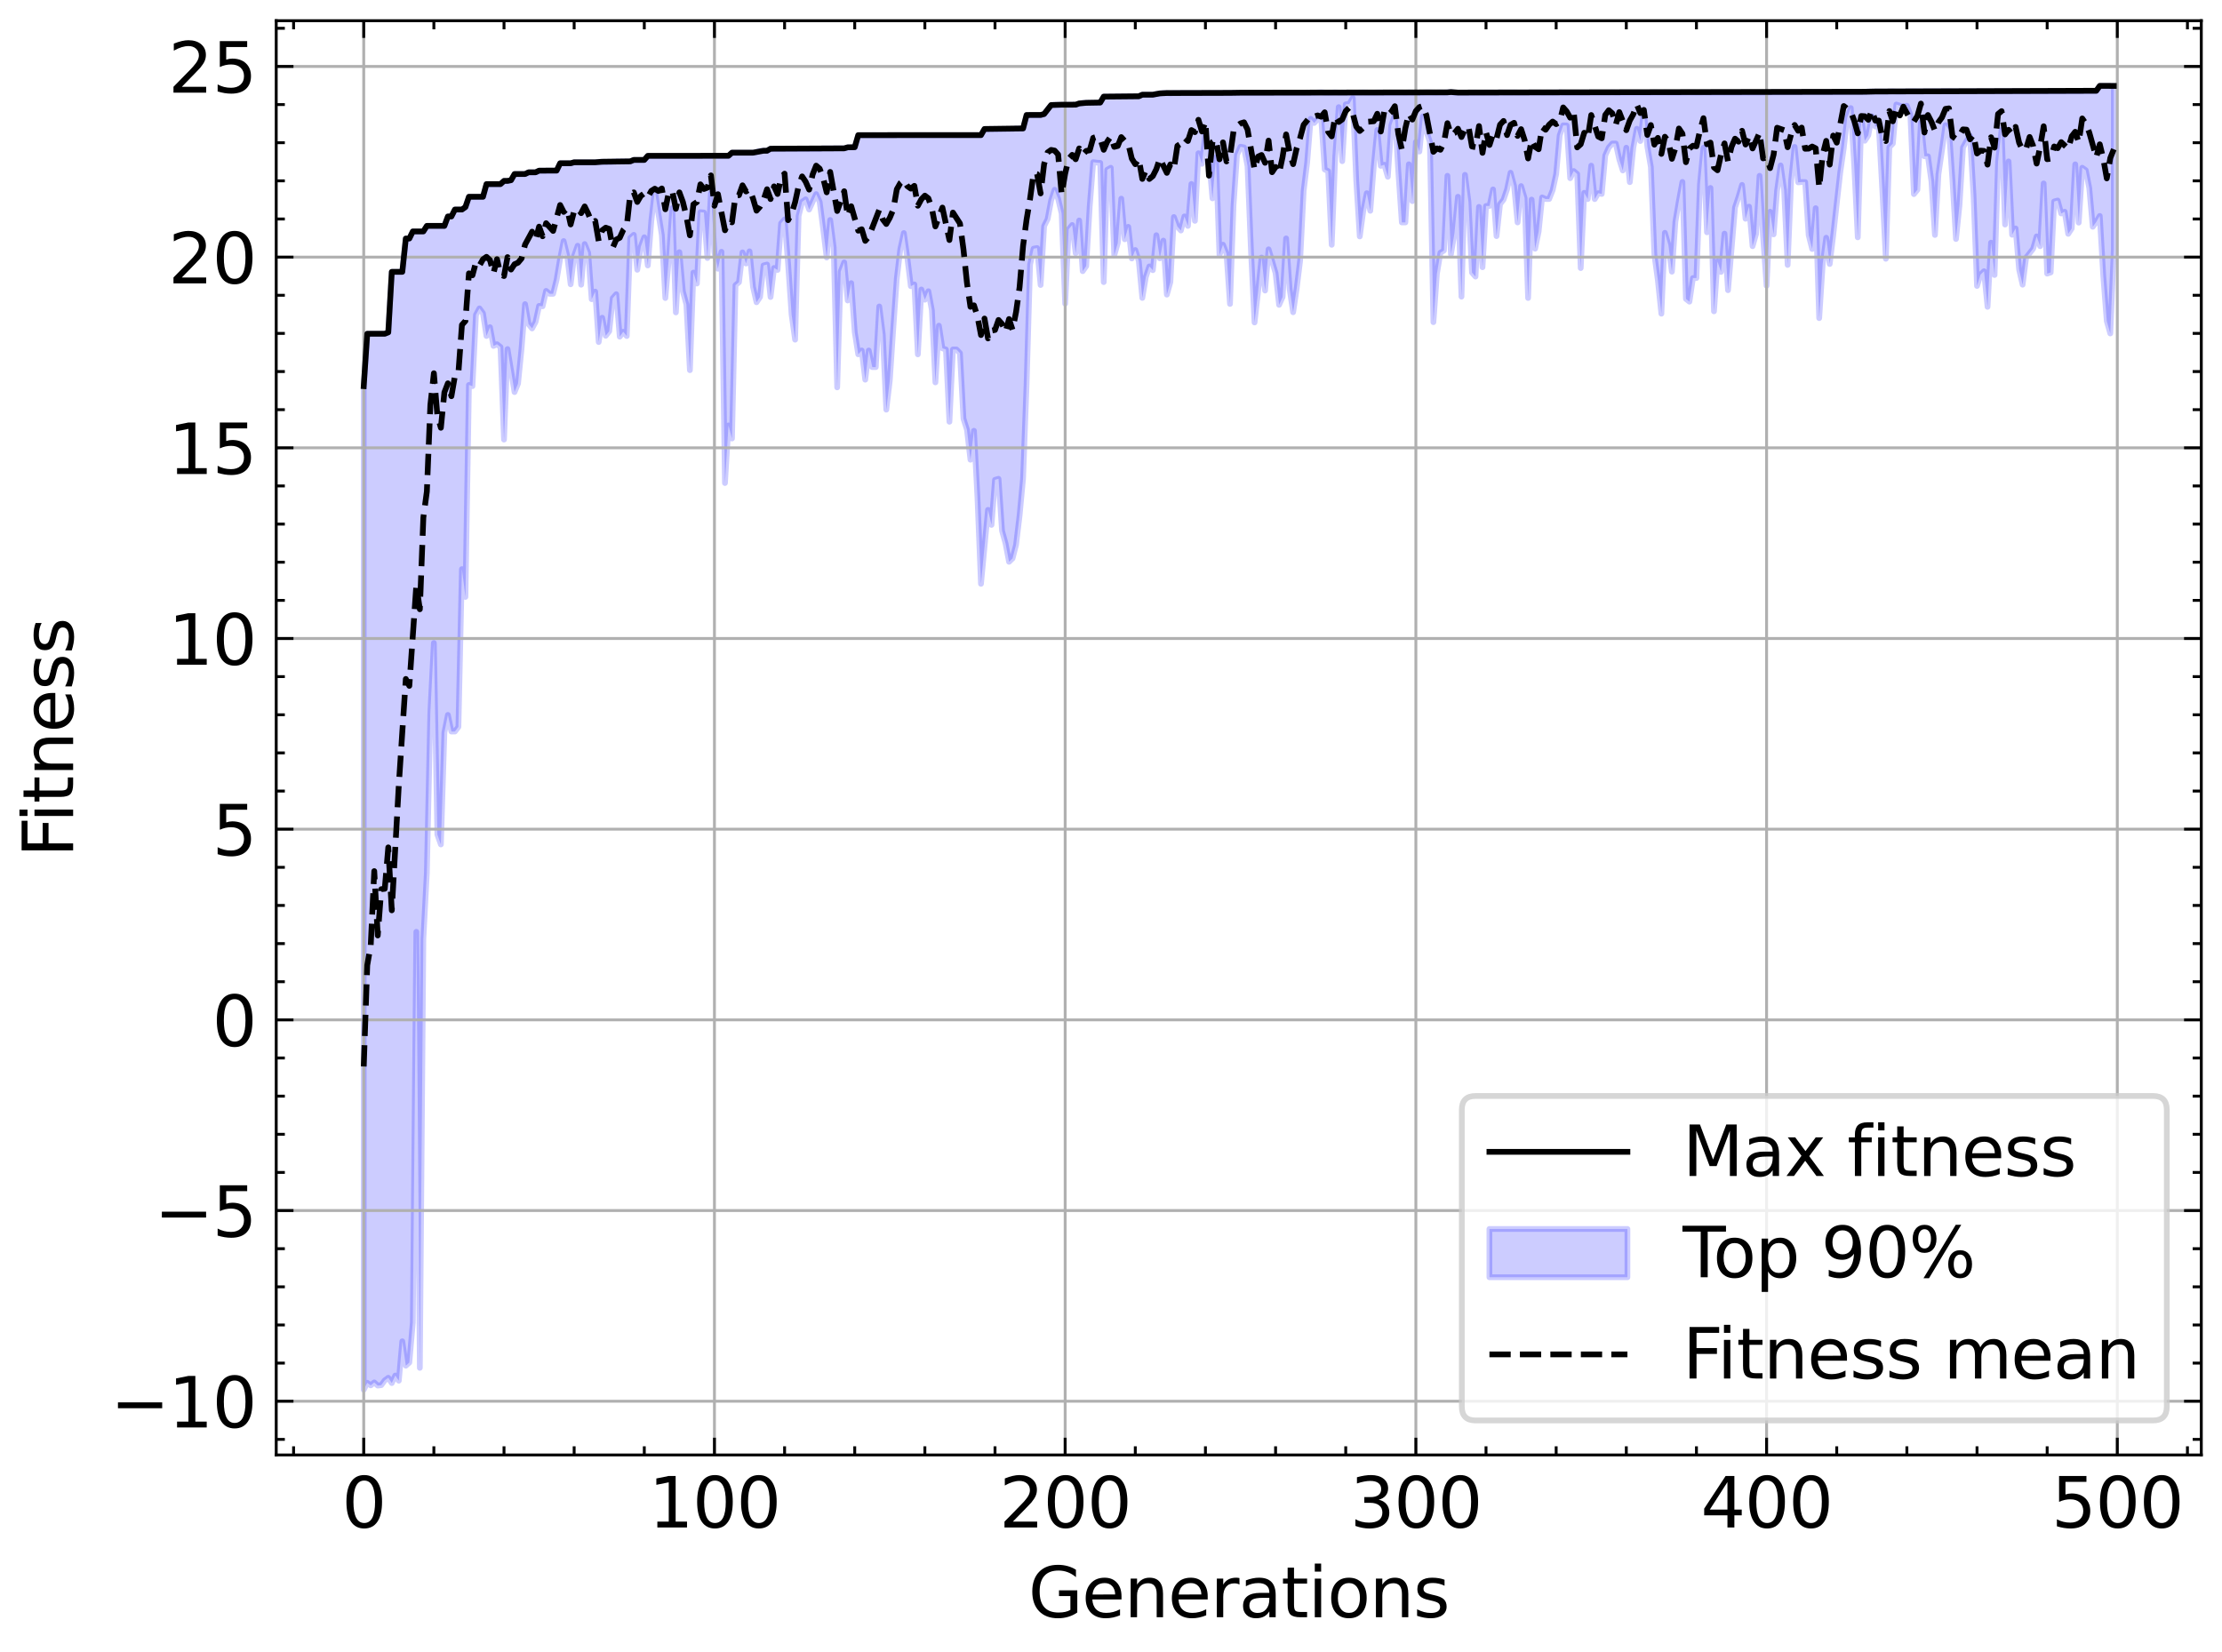 <?xml version="1.0" encoding="utf-8" standalone="no"?>
<!DOCTYPE svg PUBLIC "-//W3C//DTD SVG 1.1//EN"
  "http://www.w3.org/Graphics/SVG/1.1/DTD/svg11.dtd">
<svg xmlns:xlink="http://www.w3.org/1999/xlink" width="386.439pt" height="287.408pt" viewBox="0 0 386.439 287.408" xmlns="http://www.w3.org/2000/svg" version="1.1">
 <defs>
  <style type="text/css">*{stroke-linejoin: round; stroke-linecap: butt}</style>
 </defs>
 <g id="figure_1">
  <g id="patch_1">
   <path d="M 0 287.408 
L 386.439 287.408 
L 386.439 0 
L 0 0 
z
" style="fill: #ffffff"/>
  </g>
  <g id="axes_1">
   <g id="patch_2">
    <path d="M 48.039 253.08 
L 382.839 253.08 
L 382.839 3.6 
L 48.039 3.6 
z
" style="fill: #ffffff"/>
   </g>
   <g id="PolyCollection_1">
    <defs>
     <path id="m104e5b1d6e" d="M 63.258 -220.238 
L 63.258 -45.667 
L 63.868 -46.875 
L 64.477 -46.432 
L 65.087 -46.944 
L 65.697 -46.391 
L 66.307 -46.468 
L 66.917 -47.305 
L 67.527 -47.749 
L 68.137 -46.83 
L 68.747 -48.144 
L 69.357 -47.241 
L 69.967 -54.098 
L 70.577 -49.856 
L 71.187 -50.399 
L 71.797 -57.398 
L 72.407 -125.323 
L 73.017 -49.477 
L 73.627 -124.064 
L 74.237 -135.589 
L 74.847 -163.51 
L 75.457 -175.565 
L 76.066 -142.241 
L 76.676 -140.523 
L 77.286 -159.991 
L 77.896 -163.053 
L 78.506 -160.16 
L 79.116 -160.167 
L 79.726 -160.973 
L 80.336 -188.42 
L 80.946 -183.58 
L 81.556 -220.451 
L 82.166 -220.238 
L 82.776 -232.654 
L 83.386 -233.769 
L 83.996 -232.916 
L 84.606 -228.962 
L 85.216 -230.497 
L 85.826 -227.237 
L 86.436 -227.531 
L 87.045 -227.043 
L 87.655 -210.944 
L 88.265 -226.692 
L 88.875 -222.975 
L 89.485 -219.206 
L 90.095 -220.69 
L 90.705 -226.787 
L 91.315 -234.507 
L 91.925 -231.038 
L 92.535 -230.277 
L 93.145 -231.409 
L 93.755 -234.2 
L 94.365 -234.13 
L 94.975 -236.81 
L 95.585 -236.305 
L 96.195 -236.304 
L 96.805 -238.765 
L 97.415 -242.397 
L 98.025 -245.475 
L 98.634 -242.981 
L 99.244 -237.959 
L 99.854 -242.925 
L 100.464 -244.669 
L 101.074 -237.885 
L 101.684 -244.958 
L 102.294 -243.441 
L 102.904 -235.362 
L 103.514 -236.678 
L 104.124 -227.913 
L 104.734 -232.142 
L 105.344 -229.004 
L 105.954 -229.792 
L 106.564 -235.54 
L 107.174 -236.234 
L 107.784 -228.85 
L 108.394 -229.702 
L 109.004 -228.955 
L 109.614 -246.034 
L 110.223 -246.562 
L 110.833 -240.484 
L 111.443 -244.509 
L 112.053 -246.135 
L 112.663 -241.229 
L 113.273 -248.975 
L 113.883 -254.283 
L 114.493 -250.366 
L 115.103 -246.518 
L 115.713 -235.568 
L 116.323 -242.488 
L 116.933 -251.212 
L 117.543 -233.064 
L 118.153 -243.548 
L 118.763 -236.725 
L 119.373 -234.446 
L 119.983 -223.019 
L 120.593 -239.991 
L 121.203 -238.087 
L 121.812 -250.5 
L 122.422 -250.441 
L 123.032 -242.526 
L 123.642 -253.786 
L 124.252 -243.489 
L 124.862 -240.657 
L 125.472 -243.615 
L 126.082 -203.387 
L 126.692 -213.408 
L 127.302 -211.132 
L 127.912 -237.8 
L 128.522 -238.32 
L 129.132 -243.508 
L 129.742 -241.575 
L 130.352 -243.689 
L 130.962 -237.501 
L 131.572 -234.832 
L 132.182 -235.745 
L 132.792 -241.24 
L 133.401 -241.395 
L 134.011 -235.74 
L 134.621 -240.795 
L 135.231 -240.456 
L 135.841 -248.555 
L 136.451 -249.244 
L 137.061 -241.574 
L 137.671 -232.697 
L 138.281 -228.326 
L 138.891 -249.856 
L 139.501 -252.308 
L 140.111 -252.741 
L 140.721 -250.962 
L 141.331 -252.31 
L 141.941 -253.646 
L 142.551 -252.308 
L 143.161 -247.597 
L 143.771 -242.614 
L 144.381 -249.147 
L 144.99 -244.392 
L 145.6 -220.026 
L 146.21 -240.179 
L 146.82 -241.769 
L 147.43 -235.137 
L 148.04 -238.162 
L 148.65 -229.645 
L 149.26 -225.777 
L 149.87 -226.448 
L 150.48 -221.366 
L 151.09 -226.444 
L 151.7 -223.551 
L 152.31 -223.551 
L 152.92 -234.102 
L 153.53 -229.228 
L 154.14 -216.149 
L 154.75 -221.252 
L 155.36 -230.426 
L 155.97 -238.956 
L 156.579 -244.064 
L 157.189 -246.872 
L 157.799 -242.562 
L 158.409 -237.631 
L 159.019 -237.937 
L 159.629 -225.77 
L 160.239 -237.052 
L 160.849 -235.275 
L 161.459 -236.752 
L 162.069 -233.435 
L 162.679 -220.896 
L 163.289 -230.763 
L 163.899 -226.821 
L 164.509 -226.621 
L 165.119 -214.048 
L 165.729 -226.621 
L 166.339 -226.621 
L 166.949 -225.984 
L 167.559 -214.596 
L 168.168 -212.664 
L 168.778 -207.441 
L 169.388 -212.474 
L 169.998 -200.827 
L 170.608 -185.855 
L 171.218 -192.264 
L 171.828 -198.714 
L 172.438 -196.109 
L 173.048 -203.947 
L 173.658 -204.117 
L 174.268 -195.094 
L 174.878 -192.88 
L 175.488 -189.684 
L 176.098 -190.272 
L 176.708 -192.635 
L 177.318 -197.704 
L 177.928 -204.189 
L 178.538 -220.588 
L 179.148 -241.393 
L 179.757 -244.155 
L 180.367 -244.259 
L 180.977 -237.837 
L 181.587 -248.078 
L 182.197 -249.306 
L 182.807 -252.549 
L 183.417 -254.399 
L 184.027 -252.83 
L 184.637 -250.261 
L 185.247 -234.587 
L 185.857 -247.526 
L 186.467 -248.271 
L 187.077 -243.352 
L 187.687 -249.056 
L 188.297 -240.239 
L 188.907 -241.124 
L 189.517 -251.511 
L 190.127 -259.206 
L 190.737 -259.12 
L 191.346 -259.075 
L 191.956 -238.337 
L 192.566 -257.876 
L 193.176 -258.227 
L 193.786 -243.015 
L 194.396 -245.12 
L 195.006 -252.856 
L 195.616 -245.789 
L 196.226 -247.949 
L 196.836 -242.448 
L 197.446 -243.914 
L 198.056 -241.999 
L 198.666 -235.582 
L 199.276 -239.227 
L 199.886 -241.068 
L 200.496 -240.411 
L 201.106 -246.498 
L 201.716 -242.479 
L 202.326 -245.553 
L 202.935 -236.161 
L 203.545 -238.35 
L 204.155 -249.658 
L 204.765 -248.004 
L 205.375 -247.309 
L 205.985 -249.762 
L 206.595 -248.111 
L 207.205 -255.405 
L 207.815 -248.992 
L 208.425 -260.755 
L 209.035 -258.913 
L 209.645 -264.339 
L 210.255 -259.997 
L 210.865 -252.906 
L 211.475 -260.045 
L 212.085 -243.049 
L 212.695 -244.844 
L 213.305 -243.286 
L 213.915 -234.541 
L 214.524 -251.649 
L 215.134 -260.475 
L 215.744 -261.888 
L 216.354 -261.764 
L 216.964 -258.516 
L 217.574 -243.623 
L 218.184 -231.315 
L 218.794 -236.677 
L 219.404 -242.61 
L 220.014 -236.868 
L 220.624 -244.038 
L 221.234 -241.988 
L 221.844 -239.889 
L 222.454 -234.382 
L 223.064 -235.755 
L 223.674 -245.939 
L 224.284 -237.161 
L 224.894 -233.095 
L 225.504 -237.163 
L 226.113 -242.104 
L 226.723 -254.21 
L 227.333 -259.133 
L 227.943 -266.74 
L 228.553 -266.013 
L 229.163 -266.693 
L 229.773 -266.934 
L 230.383 -257.929 
L 230.993 -257.637 
L 231.603 -244.824 
L 232.213 -260.085 
L 232.823 -268.773 
L 233.433 -259.373 
L 234.043 -269.26 
L 234.653 -269.31 
L 235.263 -270.352 
L 235.873 -255.988 
L 236.483 -246.279 
L 237.092 -250.739 
L 237.702 -253.805 
L 238.312 -250.74 
L 238.922 -258.56 
L 239.532 -264.807 
L 240.142 -258.559 
L 240.752 -258.76 
L 241.362 -256.66 
L 241.972 -265.635 
L 242.582 -267.363 
L 243.192 -257.601 
L 243.802 -248.718 
L 244.412 -248.718 
L 245.022 -258.834 
L 245.632 -252.427 
L 246.242 -262.719 
L 246.852 -261.049 
L 247.462 -267.157 
L 248.072 -264.567 
L 248.681 -262.714 
L 249.291 -231.369 
L 249.901 -239.798 
L 250.511 -243.45 
L 251.121 -243.826 
L 251.731 -256.826 
L 252.341 -243.189 
L 252.951 -246.848 
L 253.561 -253.186 
L 254.171 -235.805 
L 254.781 -256.996 
L 255.391 -252.277 
L 256.001 -239.997 
L 256.611 -239.299 
L 257.221 -251.417 
L 257.831 -240.926 
L 258.441 -251.578 
L 259.051 -251.585 
L 259.661 -254.462 
L 260.27 -246.335 
L 260.88 -251.904 
L 261.49 -252.681 
L 262.1 -254.487 
L 262.71 -257.365 
L 263.32 -255.076 
L 263.93 -248.717 
L 264.54 -255.039 
L 265.15 -252.957 
L 265.76 -235.575 
L 266.37 -252.692 
L 266.98 -244.149 
L 267.59 -247.137 
L 268.2 -253.07 
L 268.81 -252.787 
L 269.42 -252.795 
L 270.03 -254.33 
L 270.64 -257.138 
L 271.25 -263.854 
L 271.859 -265.599 
L 272.469 -265.584 
L 273.079 -256.412 
L 273.689 -257.658 
L 274.299 -257.138 
L 274.909 -240.778 
L 275.519 -253.87 
L 276.129 -252.779 
L 276.739 -258.595 
L 277.349 -252.774 
L 277.959 -253.809 
L 278.569 -253.672 
L 279.179 -260.384 
L 279.789 -261.746 
L 280.399 -262.44 
L 281.009 -262.44 
L 281.619 -259.686 
L 282.229 -257.756 
L 282.839 -261.716 
L 283.448 -255.725 
L 284.058 -261.718 
L 284.668 -265.01 
L 285.278 -262.876 
L 285.888 -268.059 
L 286.498 -261.913 
L 287.108 -258.389 
L 287.718 -243.14 
L 288.328 -238.662 
L 288.938 -232.842 
L 289.548 -246.911 
L 290.158 -244.814 
L 290.768 -240.152 
L 291.378 -248.852 
L 291.988 -252.468 
L 292.598 -255.764 
L 293.208 -235.418 
L 293.818 -234.94 
L 294.428 -239.045 
L 295.037 -239.046 
L 295.647 -255.33 
L 296.257 -261.714 
L 296.867 -247.004 
L 297.477 -254.714 
L 298.087 -233.256 
L 298.697 -241.936 
L 299.307 -240.107 
L 299.917 -246.77 
L 300.527 -236.93 
L 301.137 -244.034 
L 301.747 -251.329 
L 302.357 -253.168 
L 302.967 -255.241 
L 303.577 -249.355 
L 304.187 -251.465 
L 304.797 -244.582 
L 305.407 -246.719 
L 306.017 -256.83 
L 306.626 -246.25 
L 307.236 -237.705 
L 307.846 -250.572 
L 308.456 -246.639 
L 309.066 -254.297 
L 309.676 -258.634 
L 310.286 -254.33 
L 310.896 -241.325 
L 311.506 -256.017 
L 312.116 -261.854 
L 312.726 -255.693 
L 313.336 -255.741 
L 313.946 -255.74 
L 314.556 -246.51 
L 315.166 -244.098 
L 315.776 -251.197 
L 316.386 -232.07 
L 316.996 -241.517 
L 317.606 -246.058 
L 318.215 -241.489 
L 318.825 -246.527 
L 319.435 -252 
L 320.045 -257.401 
L 320.655 -261.644 
L 321.265 -266.976 
L 321.875 -268.609 
L 322.485 -258.507 
L 323.095 -246.124 
L 323.705 -266.714 
L 324.315 -262.925 
L 324.925 -263.871 
L 325.535 -267.186 
L 326.145 -265.406 
L 326.755 -265.405 
L 327.365 -254.313 
L 327.975 -242.394 
L 328.585 -261.804 
L 329.195 -262.435 
L 329.804 -269.229 
L 330.414 -269.016 
L 331.024 -268.836 
L 331.634 -269.013 
L 332.244 -267.425 
L 332.854 -253.645 
L 333.464 -254.401 
L 334.074 -266.057 
L 334.684 -260.229 
L 335.294 -260.225 
L 335.904 -255.879 
L 336.514 -246.535 
L 337.124 -257.114 
L 337.734 -261.247 
L 338.344 -265.638 
L 338.954 -264.813 
L 339.564 -256.062 
L 340.174 -245.835 
L 340.784 -251.739 
L 341.393 -261.759 
L 342.003 -262.871 
L 342.613 -263.778 
L 343.223 -253.495 
L 343.833 -237.67 
L 344.443 -239.644 
L 345.053 -240.227 
L 345.663 -234.035 
L 346.273 -245.2 
L 346.883 -239.574 
L 347.493 -259.299 
L 348.103 -264.801 
L 348.713 -248.351 
L 349.323 -259.33 
L 349.933 -246.575 
L 350.543 -247.672 
L 351.153 -240.527 
L 351.763 -237.888 
L 352.373 -242.588 
L 352.982 -243.356 
L 353.592 -244.147 
L 354.202 -246.292 
L 354.812 -244.586 
L 355.422 -255.499 
L 356.032 -239.81 
L 356.642 -240.018 
L 357.252 -252.363 
L 357.862 -252.527 
L 358.472 -250.281 
L 359.082 -250.581 
L 359.692 -246.73 
L 360.302 -247.666 
L 360.912 -258.825 
L 361.522 -248.681 
L 362.132 -258.228 
L 362.742 -257.8 
L 363.352 -254.704 
L 363.962 -247.962 
L 364.571 -248.795 
L 365.181 -249.849 
L 365.791 -239.399 
L 366.401 -231.559 
L 367.011 -229.404 
L 367.621 -244.016 
L 367.621 -272.465 
L 367.621 -272.465 
L 367.011 -272.465 
L 366.401 -272.465 
L 365.791 -272.467 
L 365.181 -272.467 
L 364.571 -271.617 
L 363.962 -271.617 
L 363.352 -271.617 
L 362.742 -271.616 
L 362.132 -271.617 
L 361.522 -271.564 
L 360.912 -271.566 
L 360.302 -271.567 
L 359.692 -271.564 
L 359.082 -271.565 
L 358.472 -271.57 
L 357.862 -271.564 
L 357.252 -271.564 
L 356.642 -271.569 
L 356.032 -271.543 
L 355.422 -271.569 
L 354.812 -271.574 
L 354.202 -271.555 
L 353.592 -271.55 
L 352.982 -271.552 
L 352.373 -271.549 
L 351.763 -271.55 
L 351.153 -271.57 
L 350.543 -271.546 
L 349.933 -271.561 
L 349.323 -271.561 
L 348.713 -271.557 
L 348.103 -271.547 
L 347.493 -271.544 
L 346.883 -271.55 
L 346.273 -271.546 
L 345.663 -271.545 
L 345.053 -271.545 
L 344.443 -271.558 
L 343.833 -271.546 
L 343.223 -271.549 
L 342.613 -271.543 
L 342.003 -271.548 
L 341.393 -271.543 
L 340.784 -271.546 
L 340.174 -271.544 
L 339.564 -271.543 
L 338.954 -271.575 
L 338.344 -271.559 
L 337.734 -271.544 
L 337.124 -271.542 
L 336.514 -271.55 
L 335.904 -271.537 
L 335.294 -271.537 
L 334.684 -271.537 
L 334.074 -271.538 
L 333.464 -271.536 
L 332.854 -271.547 
L 332.244 -271.529 
L 331.634 -271.509 
L 331.024 -271.509 
L 330.414 -271.492 
L 329.804 -271.49 
L 329.195 -271.529 
L 328.585 -271.492 
L 327.975 -271.49 
L 327.365 -271.49 
L 326.755 -271.49 
L 326.145 -271.489 
L 325.535 -271.489 
L 324.925 -271.489 
L 324.315 -271.445 
L 323.705 -271.446 
L 323.095 -271.443 
L 322.485 -271.45 
L 321.875 -271.443 
L 321.265 -271.448 
L 320.655 -271.426 
L 320.045 -271.417 
L 319.435 -271.414 
L 318.825 -271.413 
L 318.215 -271.413 
L 317.606 -271.412 
L 316.996 -271.412 
L 316.386 -271.408 
L 315.776 -271.406 
L 315.166 -271.406 
L 314.556 -271.409 
L 313.946 -271.405 
L 313.336 -271.395 
L 312.726 -271.382 
L 312.116 -271.377 
L 311.506 -271.378 
L 310.896 -271.366 
L 310.286 -271.359 
L 309.676 -271.358 
L 309.066 -271.362 
L 308.456 -271.358 
L 307.846 -271.357 
L 307.236 -271.311 
L 306.626 -271.325 
L 306.017 -271.317 
L 305.407 -271.312 
L 304.797 -271.315 
L 304.187 -271.311 
L 303.577 -271.312 
L 302.967 -271.314 
L 302.357 -271.312 
L 301.747 -271.32 
L 301.137 -271.318 
L 300.527 -271.314 
L 299.917 -271.311 
L 299.307 -271.314 
L 298.697 -271.321 
L 298.087 -271.317 
L 297.477 -271.317 
L 296.867 -271.329 
L 296.257 -271.336 
L 295.647 -271.31 
L 295.037 -271.311 
L 294.428 -271.313 
L 293.818 -271.327 
L 293.208 -271.32 
L 292.598 -271.322 
L 291.988 -271.314 
L 291.378 -271.313 
L 290.768 -271.312 
L 290.158 -271.314 
L 289.548 -271.33 
L 288.938 -271.313 
L 288.328 -271.319 
L 287.718 -271.329 
L 287.108 -271.312 
L 286.498 -271.312 
L 285.888 -271.313 
L 285.278 -271.319 
L 284.668 -271.312 
L 284.058 -271.319 
L 283.448 -271.312 
L 282.839 -271.318 
L 282.229 -271.322 
L 281.619 -271.32 
L 281.009 -271.315 
L 280.399 -271.337 
L 279.789 -271.312 
L 279.179 -271.321 
L 278.569 -271.315 
L 277.959 -271.318 
L 277.349 -271.314 
L 276.739 -271.322 
L 276.129 -271.312 
L 275.519 -271.312 
L 274.909 -271.311 
L 274.299 -271.313 
L 273.689 -271.321 
L 273.079 -271.311 
L 272.469 -271.311 
L 271.859 -271.313 
L 271.25 -271.341 
L 270.64 -271.318 
L 270.03 -271.31 
L 269.42 -271.32 
L 268.81 -271.311 
L 268.2 -271.311 
L 267.59 -271.313 
L 266.98 -271.314 
L 266.37 -271.316 
L 265.76 -271.313 
L 265.15 -271.312 
L 264.54 -271.312 
L 263.93 -271.31 
L 263.32 -271.324 
L 262.71 -271.312 
L 262.1 -271.318 
L 261.49 -271.319 
L 260.88 -271.336 
L 260.27 -271.308 
L 259.661 -271.313 
L 259.051 -271.315 
L 258.441 -271.313 
L 257.831 -271.309 
L 257.221 -271.308 
L 256.611 -271.312 
L 256.001 -271.308 
L 255.391 -271.308 
L 254.781 -271.309 
L 254.171 -271.308 
L 253.561 -271.307 
L 252.951 -271.313 
L 252.341 -271.391 
L 251.731 -271.339 
L 251.121 -271.309 
L 250.511 -271.328 
L 249.901 -271.296 
L 249.291 -271.306 
L 248.681 -271.324 
L 248.072 -271.331 
L 247.462 -271.298 
L 246.852 -271.297 
L 246.242 -271.29 
L 245.632 -271.301 
L 245.022 -271.318 
L 244.412 -271.293 
L 243.802 -271.307 
L 243.192 -271.308 
L 242.582 -271.302 
L 241.972 -271.307 
L 241.362 -271.295 
L 240.752 -271.297 
L 240.142 -271.319 
L 239.532 -271.31 
L 238.922 -271.293 
L 238.312 -271.293 
L 237.702 -271.305 
L 237.092 -271.315 
L 236.483 -271.303 
L 235.873 -271.297 
L 235.263 -271.295 
L 234.653 -271.3 
L 234.043 -271.309 
L 233.433 -271.302 
L 232.823 -271.299 
L 232.213 -271.33 
L 231.603 -271.298 
L 230.993 -271.29 
L 230.383 -271.301 
L 229.773 -271.355 
L 229.163 -271.315 
L 228.553 -271.29 
L 227.943 -271.302 
L 227.333 -271.313 
L 226.723 -271.285 
L 226.113 -271.297 
L 225.504 -271.3 
L 224.894 -271.291 
L 224.284 -271.29 
L 223.674 -271.285 
L 223.064 -271.291 
L 222.454 -271.292 
L 221.844 -271.295 
L 221.234 -271.297 
L 220.624 -271.297 
L 220.014 -271.296 
L 219.404 -271.288 
L 218.794 -271.288 
L 218.184 -271.288 
L 217.574 -271.285 
L 216.964 -271.284 
L 216.354 -271.293 
L 215.744 -271.283 
L 215.134 -271.283 
L 214.524 -271.294 
L 213.915 -271.252 
L 213.305 -271.244 
L 212.695 -271.241 
L 212.085 -271.236 
L 211.475 -271.248 
L 210.865 -271.237 
L 210.255 -271.243 
L 209.645 -271.229 
L 209.035 -271.225 
L 208.425 -271.233 
L 207.815 -271.222 
L 207.205 -271.226 
L 206.595 -271.222 
L 205.985 -271.222 
L 205.375 -271.223 
L 204.765 -271.222 
L 204.155 -271.225 
L 203.545 -271.172 
L 202.935 -271.223 
L 202.326 -271.226 
L 201.716 -271.16 
L 201.106 -271.077 
L 200.496 -270.936 
L 199.886 -270.934 
L 199.276 -270.937 
L 198.666 -270.935 
L 198.056 -270.66 
L 197.446 -270.661 
L 196.836 -270.656 
L 196.226 -270.67 
L 195.616 -270.66 
L 195.006 -270.661 
L 194.396 -270.659 
L 193.786 -270.603 
L 193.176 -270.603 
L 192.566 -270.599 
L 191.956 -270.601 
L 191.346 -269.569 
L 190.737 -269.523 
L 190.127 -269.522 
L 189.517 -269.524 
L 188.907 -269.523 
L 188.297 -269.501 
L 187.687 -269.412 
L 187.077 -269.199 
L 186.467 -269.201 
L 185.857 -269.205 
L 185.247 -269.197 
L 184.637 -269.193 
L 184.027 -269.191 
L 183.417 -269.188 
L 182.807 -269.133 
L 182.197 -268.421 
L 181.587 -267.573 
L 180.977 -267.409 
L 180.367 -267.409 
L 179.757 -267.408 
L 179.148 -267.407 
L 178.538 -267.405 
L 177.928 -265.067 
L 177.318 -265.061 
L 176.708 -265.061 
L 176.098 -264.977 
L 175.488 -264.978 
L 174.878 -264.98 
L 174.268 -264.979 
L 173.658 -264.98 
L 173.048 -264.979 
L 172.438 -264.975 
L 171.828 -264.974 
L 171.218 -264.972 
L 170.608 -263.904 
L 169.998 -263.904 
L 169.388 -263.903 
L 168.778 -263.903 
L 168.168 -263.903 
L 167.559 -263.904 
L 166.949 -263.901 
L 166.339 -263.902 
L 165.729 -263.902 
L 165.119 -263.905 
L 164.509 -263.902 
L 163.899 -263.904 
L 163.289 -263.903 
L 162.679 -263.902 
L 162.069 -263.902 
L 161.459 -263.899 
L 160.849 -263.904 
L 160.239 -263.902 
L 159.629 -263.903 
L 159.019 -263.902 
L 158.409 -263.901 
L 157.799 -263.901 
L 157.189 -263.901 
L 156.579 -263.903 
L 155.97 -263.906 
L 155.36 -263.901 
L 154.75 -263.901 
L 154.14 -263.898 
L 153.53 -263.902 
L 152.92 -263.9 
L 152.31 -263.902 
L 151.7 -263.902 
L 151.09 -263.899 
L 150.48 -263.9 
L 149.87 -263.901 
L 149.26 -263.901 
L 148.65 -261.802 
L 148.04 -261.782 
L 147.43 -261.781 
L 146.82 -261.603 
L 146.21 -261.623 
L 145.6 -261.611 
L 144.99 -261.606 
L 144.381 -261.599 
L 143.771 -261.599 
L 143.161 -261.599 
L 142.551 -261.542 
L 141.941 -261.544 
L 141.331 -261.541 
L 140.721 -261.541 
L 140.111 -261.556 
L 139.501 -261.544 
L 138.891 -261.541 
L 138.281 -261.552 
L 137.671 -261.544 
L 137.061 -261.539 
L 136.451 -261.543 
L 135.841 -261.541 
L 135.231 -261.54 
L 134.621 -261.54 
L 134.011 -261.539 
L 133.401 -261.187 
L 132.792 -261.186 
L 132.182 -261.187 
L 131.572 -260.994 
L 130.962 -260.851 
L 130.352 -260.851 
L 129.742 -260.85 
L 129.132 -260.85 
L 128.522 -260.852 
L 127.912 -260.848 
L 127.302 -260.852 
L 126.692 -260.31 
L 126.082 -260.312 
L 125.472 -260.312 
L 124.862 -260.306 
L 124.252 -260.313 
L 123.642 -260.306 
L 123.032 -260.307 
L 122.422 -260.307 
L 121.812 -260.319 
L 121.203 -260.306 
L 120.593 -260.308 
L 119.983 -260.314 
L 119.373 -260.306 
L 118.763 -260.305 
L 118.153 -260.304 
L 117.543 -260.304 
L 116.933 -260.304 
L 116.323 -260.298 
L 115.713 -260.298 
L 115.103 -260.296 
L 114.493 -260.299 
L 113.883 -260.296 
L 113.273 -260.297 
L 112.663 -260.297 
L 112.053 -259.592 
L 111.443 -259.591 
L 110.833 -259.592 
L 110.223 -259.589 
L 109.614 -259.339 
L 109.004 -259.341 
L 108.394 -259.34 
L 107.784 -259.339 
L 107.174 -259.341 
L 106.564 -259.274 
L 105.954 -259.273 
L 105.344 -259.272 
L 104.734 -259.273 
L 104.124 -259.274 
L 103.514 -259.178 
L 102.904 -259.177 
L 102.294 -259.177 
L 101.684 -259.174 
L 101.074 -259.177 
L 100.464 -259.175 
L 99.854 -259.178 
L 99.244 -259.008 
L 98.634 -259.007 
L 98.025 -259.004 
L 97.415 -259.008 
L 96.805 -257.736 
L 96.195 -257.732 
L 95.585 -257.733 
L 94.975 -257.729 
L 94.365 -257.727 
L 93.755 -257.724 
L 93.145 -257.435 
L 92.535 -257.435 
L 91.925 -257.434 
L 91.315 -257.135 
L 90.705 -257.136 
L 90.095 -257.135 
L 89.485 -257.134 
L 88.875 -256.064 
L 88.265 -255.938 
L 87.655 -255.941 
L 87.045 -255.389 
L 86.436 -255.385 
L 85.826 -255.386 
L 85.216 -255.384 
L 84.606 -255.384 
L 83.996 -253.177 
L 83.386 -253.177 
L 82.776 -253.174 
L 82.166 -253.176 
L 81.556 -253.179 
L 80.946 -251.393 
L 80.336 -250.962 
L 79.726 -250.962 
L 79.116 -250.961 
L 78.506 -249.756 
L 77.896 -249.754 
L 77.286 -248.115 
L 76.676 -248.118 
L 76.066 -248.115 
L 75.457 -248.116 
L 74.847 -248.116 
L 74.237 -248.116 
L 73.627 -247.155 
L 73.017 -247.154 
L 72.407 -247.156 
L 71.797 -247.152 
L 71.187 -245.918 
L 70.577 -245.916 
L 69.967 -240.128 
L 69.357 -240.123 
L 68.747 -240.116 
L 68.137 -240.119 
L 67.527 -229.594 
L 66.917 -229.353 
L 66.307 -229.352 
L 65.697 -229.353 
L 65.087 -229.352 
L 64.477 -229.352 
L 63.868 -229.353 
L 63.258 -220.238 
z
" style="stroke: #0000ff; stroke-opacity: 0.2"/>
    </defs>
    <g clip-path="url(#p6127d24710)">
     <use xlink:href="#m104e5b1d6e" x="0" y="287.408" style="fill: #0000ff; fill-opacity: 0.2; stroke: #0000ff; stroke-opacity: 0.2"/>
    </g>
   </g>
   <g id="matplotlib.axis_1">
    <g id="xtick_1">
     <g id="line2d_1">
      <path d="M 63.258 253.08 
L 63.258 3.6 
" clip-path="url(#p6127d24710)" style="fill: none; stroke: #b0b0b0; stroke-width: 0.5; stroke-linecap: square"/>
     </g>
     <g id="line2d_2">
      <defs>
       <path id="md12c115913" d="M 0 0 
L 0 -3 
" style="stroke: #000000; stroke-width: 0.5"/>
      </defs>
      <g>
       <use xlink:href="#md12c115913" x="63.258" y="253.08" style="stroke: #000000; stroke-width: 0.5"/>
      </g>
     </g>
     <g id="line2d_3">
      <defs>
       <path id="m8ea091a7a6" d="M 0 0 
L 0 3 
" style="stroke: #000000; stroke-width: 0.5"/>
      </defs>
      <g>
       <use xlink:href="#m8ea091a7a6" x="63.258" y="3.6" style="stroke: #000000; stroke-width: 0.5"/>
      </g>
     </g>
     <g id="text_1">
      <!-- 0 -->
      <g transform="translate(59.44 265.698) scale(0.12 -0.12)">
       <defs>
        <path id="DejaVuSans-30" d="M 2034 4250 
Q 1547 4250 1301 3770 
Q 1056 3291 1056 2328 
Q 1056 1369 1301 889 
Q 1547 409 2034 409 
Q 2525 409 2770 889 
Q 3016 1369 3016 2328 
Q 3016 3291 2770 3770 
Q 2525 4250 2034 4250 
z
M 2034 4750 
Q 2819 4750 3233 4129 
Q 3647 3509 3647 2328 
Q 3647 1150 3233 529 
Q 2819 -91 2034 -91 
Q 1250 -91 836 529 
Q 422 1150 422 2328 
Q 422 3509 836 4129 
Q 1250 4750 2034 4750 
z
" transform="scale(0.016)"/>
       </defs>
       <use xlink:href="#DejaVuSans-30"/>
      </g>
     </g>
    </g>
    <g id="xtick_2">
     <g id="line2d_4">
      <path d="M 124.252 253.08 
L 124.252 3.6 
" clip-path="url(#p6127d24710)" style="fill: none; stroke: #b0b0b0; stroke-width: 0.5; stroke-linecap: square"/>
     </g>
     <g id="line2d_5">
      <g>
       <use xlink:href="#md12c115913" x="124.252" y="253.08" style="stroke: #000000; stroke-width: 0.5"/>
      </g>
     </g>
     <g id="line2d_6">
      <g>
       <use xlink:href="#m8ea091a7a6" x="124.252" y="3.6" style="stroke: #000000; stroke-width: 0.5"/>
      </g>
     </g>
     <g id="text_2">
      <!-- 100 -->
      <g transform="translate(112.8 265.698) scale(0.12 -0.12)">
       <defs>
        <path id="DejaVuSans-31" d="M 794 531 
L 1825 531 
L 1825 4091 
L 703 3866 
L 703 4441 
L 1819 4666 
L 2450 4666 
L 2450 531 
L 3481 531 
L 3481 0 
L 794 0 
L 794 531 
z
" transform="scale(0.016)"/>
       </defs>
       <use xlink:href="#DejaVuSans-31"/>
       <use xlink:href="#DejaVuSans-30" x="63.623"/>
       <use xlink:href="#DejaVuSans-30" x="127.246"/>
      </g>
     </g>
    </g>
    <g id="xtick_3">
     <g id="line2d_7">
      <path d="M 185.247 253.08 
L 185.247 3.6 
" clip-path="url(#p6127d24710)" style="fill: none; stroke: #b0b0b0; stroke-width: 0.5; stroke-linecap: square"/>
     </g>
     <g id="line2d_8">
      <g>
       <use xlink:href="#md12c115913" x="185.247" y="253.08" style="stroke: #000000; stroke-width: 0.5"/>
      </g>
     </g>
     <g id="line2d_9">
      <g>
       <use xlink:href="#m8ea091a7a6" x="185.247" y="3.6" style="stroke: #000000; stroke-width: 0.5"/>
      </g>
     </g>
     <g id="text_3">
      <!-- 200 -->
      <g transform="translate(173.794 265.698) scale(0.12 -0.12)">
       <defs>
        <path id="DejaVuSans-32" d="M 1228 531 
L 3431 531 
L 3431 0 
L 469 0 
L 469 531 
Q 828 903 1448 1529 
Q 2069 2156 2228 2338 
Q 2531 2678 2651 2914 
Q 2772 3150 2772 3378 
Q 2772 3750 2511 3984 
Q 2250 4219 1831 4219 
Q 1534 4219 1204 4116 
Q 875 4013 500 3803 
L 500 4441 
Q 881 4594 1212 4672 
Q 1544 4750 1819 4750 
Q 2544 4750 2975 4387 
Q 3406 4025 3406 3419 
Q 3406 3131 3298 2873 
Q 3191 2616 2906 2266 
Q 2828 2175 2409 1742 
Q 1991 1309 1228 531 
z
" transform="scale(0.016)"/>
       </defs>
       <use xlink:href="#DejaVuSans-32"/>
       <use xlink:href="#DejaVuSans-30" x="63.623"/>
       <use xlink:href="#DejaVuSans-30" x="127.246"/>
      </g>
     </g>
    </g>
    <g id="xtick_4">
     <g id="line2d_10">
      <path d="M 246.242 253.08 
L 246.242 3.6 
" clip-path="url(#p6127d24710)" style="fill: none; stroke: #b0b0b0; stroke-width: 0.5; stroke-linecap: square"/>
     </g>
     <g id="line2d_11">
      <g>
       <use xlink:href="#md12c115913" x="246.242" y="253.08" style="stroke: #000000; stroke-width: 0.5"/>
      </g>
     </g>
     <g id="line2d_12">
      <g>
       <use xlink:href="#m8ea091a7a6" x="246.242" y="3.6" style="stroke: #000000; stroke-width: 0.5"/>
      </g>
     </g>
     <g id="text_4">
      <!-- 300 -->
      <g transform="translate(234.789 265.698) scale(0.12 -0.12)">
       <defs>
        <path id="DejaVuSans-33" d="M 2597 2516 
Q 3050 2419 3304 2112 
Q 3559 1806 3559 1356 
Q 3559 666 3084 287 
Q 2609 -91 1734 -91 
Q 1441 -91 1130 -33 
Q 819 25 488 141 
L 488 750 
Q 750 597 1062 519 
Q 1375 441 1716 441 
Q 2309 441 2620 675 
Q 2931 909 2931 1356 
Q 2931 1769 2642 2001 
Q 2353 2234 1838 2234 
L 1294 2234 
L 1294 2753 
L 1863 2753 
Q 2328 2753 2575 2939 
Q 2822 3125 2822 3475 
Q 2822 3834 2567 4026 
Q 2313 4219 1838 4219 
Q 1578 4219 1281 4162 
Q 984 4106 628 3988 
L 628 4550 
Q 988 4650 1302 4700 
Q 1616 4750 1894 4750 
Q 2613 4750 3031 4423 
Q 3450 4097 3450 3541 
Q 3450 3153 3228 2886 
Q 3006 2619 2597 2516 
z
" transform="scale(0.016)"/>
       </defs>
       <use xlink:href="#DejaVuSans-33"/>
       <use xlink:href="#DejaVuSans-30" x="63.623"/>
       <use xlink:href="#DejaVuSans-30" x="127.246"/>
      </g>
     </g>
    </g>
    <g id="xtick_5">
     <g id="line2d_13">
      <path d="M 307.236 253.08 
L 307.236 3.6 
" clip-path="url(#p6127d24710)" style="fill: none; stroke: #b0b0b0; stroke-width: 0.5; stroke-linecap: square"/>
     </g>
     <g id="line2d_14">
      <g>
       <use xlink:href="#md12c115913" x="307.236" y="253.08" style="stroke: #000000; stroke-width: 0.5"/>
      </g>
     </g>
     <g id="line2d_15">
      <g>
       <use xlink:href="#m8ea091a7a6" x="307.236" y="3.6" style="stroke: #000000; stroke-width: 0.5"/>
      </g>
     </g>
     <g id="text_5">
      <!-- 400 -->
      <g transform="translate(295.784 265.698) scale(0.12 -0.12)">
       <defs>
        <path id="DejaVuSans-34" d="M 2419 4116 
L 825 1625 
L 2419 1625 
L 2419 4116 
z
M 2253 4666 
L 3047 4666 
L 3047 1625 
L 3713 1625 
L 3713 1100 
L 3047 1100 
L 3047 0 
L 2419 0 
L 2419 1100 
L 313 1100 
L 313 1709 
L 2253 4666 
z
" transform="scale(0.016)"/>
       </defs>
       <use xlink:href="#DejaVuSans-34"/>
       <use xlink:href="#DejaVuSans-30" x="63.623"/>
       <use xlink:href="#DejaVuSans-30" x="127.246"/>
      </g>
     </g>
    </g>
    <g id="xtick_6">
     <g id="line2d_16">
      <path d="M 368.231 253.08 
L 368.231 3.6 
" clip-path="url(#p6127d24710)" style="fill: none; stroke: #b0b0b0; stroke-width: 0.5; stroke-linecap: square"/>
     </g>
     <g id="line2d_17">
      <g>
       <use xlink:href="#md12c115913" x="368.231" y="253.08" style="stroke: #000000; stroke-width: 0.5"/>
      </g>
     </g>
     <g id="line2d_18">
      <g>
       <use xlink:href="#m8ea091a7a6" x="368.231" y="3.6" style="stroke: #000000; stroke-width: 0.5"/>
      </g>
     </g>
     <g id="text_6">
      <!-- 500 -->
      <g transform="translate(356.779 265.698) scale(0.12 -0.12)">
       <defs>
        <path id="DejaVuSans-35" d="M 691 4666 
L 3169 4666 
L 3169 4134 
L 1269 4134 
L 1269 2991 
Q 1406 3038 1543 3061 
Q 1681 3084 1819 3084 
Q 2600 3084 3056 2656 
Q 3513 2228 3513 1497 
Q 3513 744 3044 326 
Q 2575 -91 1722 -91 
Q 1428 -91 1123 -41 
Q 819 9 494 109 
L 494 744 
Q 775 591 1075 516 
Q 1375 441 1709 441 
Q 2250 441 2565 725 
Q 2881 1009 2881 1497 
Q 2881 1984 2565 2268 
Q 2250 2553 1709 2553 
Q 1456 2553 1204 2497 
Q 953 2441 691 2322 
L 691 4666 
z
" transform="scale(0.016)"/>
       </defs>
       <use xlink:href="#DejaVuSans-35"/>
       <use xlink:href="#DejaVuSans-30" x="63.623"/>
       <use xlink:href="#DejaVuSans-30" x="127.246"/>
      </g>
     </g>
    </g>
    <g id="xtick_7">
     <g id="line2d_19">
      <defs>
       <path id="maba60b5629" d="M 0 0 
L 0 -1.5 
" style="stroke: #000000; stroke-width: 0.5"/>
      </defs>
      <g>
       <use xlink:href="#maba60b5629" x="51.059" y="253.08" style="stroke: #000000; stroke-width: 0.5"/>
      </g>
     </g>
     <g id="line2d_20">
      <defs>
       <path id="md3b76f8731" d="M 0 0 
L 0 1.5 
" style="stroke: #000000; stroke-width: 0.5"/>
      </defs>
      <g>
       <use xlink:href="#md3b76f8731" x="51.059" y="3.6" style="stroke: #000000; stroke-width: 0.5"/>
      </g>
     </g>
    </g>
    <g id="xtick_8">
     <g id="line2d_21">
      <g>
       <use xlink:href="#maba60b5629" x="75.457" y="253.08" style="stroke: #000000; stroke-width: 0.5"/>
      </g>
     </g>
     <g id="line2d_22">
      <g>
       <use xlink:href="#md3b76f8731" x="75.457" y="3.6" style="stroke: #000000; stroke-width: 0.5"/>
      </g>
     </g>
    </g>
    <g id="xtick_9">
     <g id="line2d_23">
      <g>
       <use xlink:href="#maba60b5629" x="87.655" y="253.08" style="stroke: #000000; stroke-width: 0.5"/>
      </g>
     </g>
     <g id="line2d_24">
      <g>
       <use xlink:href="#md3b76f8731" x="87.655" y="3.6" style="stroke: #000000; stroke-width: 0.5"/>
      </g>
     </g>
    </g>
    <g id="xtick_10">
     <g id="line2d_25">
      <g>
       <use xlink:href="#maba60b5629" x="99.854" y="253.08" style="stroke: #000000; stroke-width: 0.5"/>
      </g>
     </g>
     <g id="line2d_26">
      <g>
       <use xlink:href="#md3b76f8731" x="99.854" y="3.6" style="stroke: #000000; stroke-width: 0.5"/>
      </g>
     </g>
    </g>
    <g id="xtick_11">
     <g id="line2d_27">
      <g>
       <use xlink:href="#maba60b5629" x="112.053" y="253.08" style="stroke: #000000; stroke-width: 0.5"/>
      </g>
     </g>
     <g id="line2d_28">
      <g>
       <use xlink:href="#md3b76f8731" x="112.053" y="3.6" style="stroke: #000000; stroke-width: 0.5"/>
      </g>
     </g>
    </g>
    <g id="xtick_12">
     <g id="line2d_29">
      <g>
       <use xlink:href="#maba60b5629" x="136.451" y="253.08" style="stroke: #000000; stroke-width: 0.5"/>
      </g>
     </g>
     <g id="line2d_30">
      <g>
       <use xlink:href="#md3b76f8731" x="136.451" y="3.6" style="stroke: #000000; stroke-width: 0.5"/>
      </g>
     </g>
    </g>
    <g id="xtick_13">
     <g id="line2d_31">
      <g>
       <use xlink:href="#maba60b5629" x="148.65" y="253.08" style="stroke: #000000; stroke-width: 0.5"/>
      </g>
     </g>
     <g id="line2d_32">
      <g>
       <use xlink:href="#md3b76f8731" x="148.65" y="3.6" style="stroke: #000000; stroke-width: 0.5"/>
      </g>
     </g>
    </g>
    <g id="xtick_14">
     <g id="line2d_33">
      <g>
       <use xlink:href="#maba60b5629" x="160.849" y="253.08" style="stroke: #000000; stroke-width: 0.5"/>
      </g>
     </g>
     <g id="line2d_34">
      <g>
       <use xlink:href="#md3b76f8731" x="160.849" y="3.6" style="stroke: #000000; stroke-width: 0.5"/>
      </g>
     </g>
    </g>
    <g id="xtick_15">
     <g id="line2d_35">
      <g>
       <use xlink:href="#maba60b5629" x="173.048" y="253.08" style="stroke: #000000; stroke-width: 0.5"/>
      </g>
     </g>
     <g id="line2d_36">
      <g>
       <use xlink:href="#md3b76f8731" x="173.048" y="3.6" style="stroke: #000000; stroke-width: 0.5"/>
      </g>
     </g>
    </g>
    <g id="xtick_16">
     <g id="line2d_37">
      <g>
       <use xlink:href="#maba60b5629" x="197.446" y="253.08" style="stroke: #000000; stroke-width: 0.5"/>
      </g>
     </g>
     <g id="line2d_38">
      <g>
       <use xlink:href="#md3b76f8731" x="197.446" y="3.6" style="stroke: #000000; stroke-width: 0.5"/>
      </g>
     </g>
    </g>
    <g id="xtick_17">
     <g id="line2d_39">
      <g>
       <use xlink:href="#maba60b5629" x="209.645" y="253.08" style="stroke: #000000; stroke-width: 0.5"/>
      </g>
     </g>
     <g id="line2d_40">
      <g>
       <use xlink:href="#md3b76f8731" x="209.645" y="3.6" style="stroke: #000000; stroke-width: 0.5"/>
      </g>
     </g>
    </g>
    <g id="xtick_18">
     <g id="line2d_41">
      <g>
       <use xlink:href="#maba60b5629" x="221.844" y="253.08" style="stroke: #000000; stroke-width: 0.5"/>
      </g>
     </g>
     <g id="line2d_42">
      <g>
       <use xlink:href="#md3b76f8731" x="221.844" y="3.6" style="stroke: #000000; stroke-width: 0.5"/>
      </g>
     </g>
    </g>
    <g id="xtick_19">
     <g id="line2d_43">
      <g>
       <use xlink:href="#maba60b5629" x="234.043" y="253.08" style="stroke: #000000; stroke-width: 0.5"/>
      </g>
     </g>
     <g id="line2d_44">
      <g>
       <use xlink:href="#md3b76f8731" x="234.043" y="3.6" style="stroke: #000000; stroke-width: 0.5"/>
      </g>
     </g>
    </g>
    <g id="xtick_20">
     <g id="line2d_45">
      <g>
       <use xlink:href="#maba60b5629" x="258.441" y="253.08" style="stroke: #000000; stroke-width: 0.5"/>
      </g>
     </g>
     <g id="line2d_46">
      <g>
       <use xlink:href="#md3b76f8731" x="258.441" y="3.6" style="stroke: #000000; stroke-width: 0.5"/>
      </g>
     </g>
    </g>
    <g id="xtick_21">
     <g id="line2d_47">
      <g>
       <use xlink:href="#maba60b5629" x="270.64" y="253.08" style="stroke: #000000; stroke-width: 0.5"/>
      </g>
     </g>
     <g id="line2d_48">
      <g>
       <use xlink:href="#md3b76f8731" x="270.64" y="3.6" style="stroke: #000000; stroke-width: 0.5"/>
      </g>
     </g>
    </g>
    <g id="xtick_22">
     <g id="line2d_49">
      <g>
       <use xlink:href="#maba60b5629" x="282.839" y="253.08" style="stroke: #000000; stroke-width: 0.5"/>
      </g>
     </g>
     <g id="line2d_50">
      <g>
       <use xlink:href="#md3b76f8731" x="282.839" y="3.6" style="stroke: #000000; stroke-width: 0.5"/>
      </g>
     </g>
    </g>
    <g id="xtick_23">
     <g id="line2d_51">
      <g>
       <use xlink:href="#maba60b5629" x="295.037" y="253.08" style="stroke: #000000; stroke-width: 0.5"/>
      </g>
     </g>
     <g id="line2d_52">
      <g>
       <use xlink:href="#md3b76f8731" x="295.037" y="3.6" style="stroke: #000000; stroke-width: 0.5"/>
      </g>
     </g>
    </g>
    <g id="xtick_24">
     <g id="line2d_53">
      <g>
       <use xlink:href="#maba60b5629" x="319.435" y="253.08" style="stroke: #000000; stroke-width: 0.5"/>
      </g>
     </g>
     <g id="line2d_54">
      <g>
       <use xlink:href="#md3b76f8731" x="319.435" y="3.6" style="stroke: #000000; stroke-width: 0.5"/>
      </g>
     </g>
    </g>
    <g id="xtick_25">
     <g id="line2d_55">
      <g>
       <use xlink:href="#maba60b5629" x="331.634" y="253.08" style="stroke: #000000; stroke-width: 0.5"/>
      </g>
     </g>
     <g id="line2d_56">
      <g>
       <use xlink:href="#md3b76f8731" x="331.634" y="3.6" style="stroke: #000000; stroke-width: 0.5"/>
      </g>
     </g>
    </g>
    <g id="xtick_26">
     <g id="line2d_57">
      <g>
       <use xlink:href="#maba60b5629" x="343.833" y="253.08" style="stroke: #000000; stroke-width: 0.5"/>
      </g>
     </g>
     <g id="line2d_58">
      <g>
       <use xlink:href="#md3b76f8731" x="343.833" y="3.6" style="stroke: #000000; stroke-width: 0.5"/>
      </g>
     </g>
    </g>
    <g id="xtick_27">
     <g id="line2d_59">
      <g>
       <use xlink:href="#maba60b5629" x="356.032" y="253.08" style="stroke: #000000; stroke-width: 0.5"/>
      </g>
     </g>
     <g id="line2d_60">
      <g>
       <use xlink:href="#md3b76f8731" x="356.032" y="3.6" style="stroke: #000000; stroke-width: 0.5"/>
      </g>
     </g>
    </g>
    <g id="xtick_28">
     <g id="line2d_61">
      <g>
       <use xlink:href="#maba60b5629" x="380.43" y="253.08" style="stroke: #000000; stroke-width: 0.5"/>
      </g>
     </g>
     <g id="line2d_62">
      <g>
       <use xlink:href="#md3b76f8731" x="380.43" y="3.6" style="stroke: #000000; stroke-width: 0.5"/>
      </g>
     </g>
    </g>
    <g id="text_7">
     <!-- Generations -->
     <g transform="translate(178.842 281.312) scale(0.12 -0.12)">
      <defs>
       <path id="DejaVuSans-47" d="M 3809 666 
L 3809 1919 
L 2778 1919 
L 2778 2438 
L 4434 2438 
L 4434 434 
Q 4069 175 3628 42 
Q 3188 -91 2688 -91 
Q 1594 -91 976 548 
Q 359 1188 359 2328 
Q 359 3472 976 4111 
Q 1594 4750 2688 4750 
Q 3144 4750 3555 4637 
Q 3966 4525 4313 4306 
L 4313 3634 
Q 3963 3931 3569 4081 
Q 3175 4231 2741 4231 
Q 1884 4231 1454 3753 
Q 1025 3275 1025 2328 
Q 1025 1384 1454 906 
Q 1884 428 2741 428 
Q 3075 428 3337 486 
Q 3600 544 3809 666 
z
" transform="scale(0.016)"/>
       <path id="DejaVuSans-65" d="M 3597 1894 
L 3597 1613 
L 953 1613 
Q 991 1019 1311 708 
Q 1631 397 2203 397 
Q 2534 397 2845 478 
Q 3156 559 3463 722 
L 3463 178 
Q 3153 47 2828 -22 
Q 2503 -91 2169 -91 
Q 1331 -91 842 396 
Q 353 884 353 1716 
Q 353 2575 817 3079 
Q 1281 3584 2069 3584 
Q 2775 3584 3186 3129 
Q 3597 2675 3597 1894 
z
M 3022 2063 
Q 3016 2534 2758 2815 
Q 2500 3097 2075 3097 
Q 1594 3097 1305 2825 
Q 1016 2553 972 2059 
L 3022 2063 
z
" transform="scale(0.016)"/>
       <path id="DejaVuSans-6e" d="M 3513 2113 
L 3513 0 
L 2938 0 
L 2938 2094 
Q 2938 2591 2744 2837 
Q 2550 3084 2163 3084 
Q 1697 3084 1428 2787 
Q 1159 2491 1159 1978 
L 1159 0 
L 581 0 
L 581 3500 
L 1159 3500 
L 1159 2956 
Q 1366 3272 1645 3428 
Q 1925 3584 2291 3584 
Q 2894 3584 3203 3211 
Q 3513 2838 3513 2113 
z
" transform="scale(0.016)"/>
       <path id="DejaVuSans-72" d="M 2631 2963 
Q 2534 3019 2420 3045 
Q 2306 3072 2169 3072 
Q 1681 3072 1420 2755 
Q 1159 2438 1159 1844 
L 1159 0 
L 581 0 
L 581 3500 
L 1159 3500 
L 1159 2956 
Q 1341 3275 1631 3429 
Q 1922 3584 2338 3584 
Q 2397 3584 2469 3576 
Q 2541 3569 2628 3553 
L 2631 2963 
z
" transform="scale(0.016)"/>
       <path id="DejaVuSans-61" d="M 2194 1759 
Q 1497 1759 1228 1600 
Q 959 1441 959 1056 
Q 959 750 1161 570 
Q 1363 391 1709 391 
Q 2188 391 2477 730 
Q 2766 1069 2766 1631 
L 2766 1759 
L 2194 1759 
z
M 3341 1997 
L 3341 0 
L 2766 0 
L 2766 531 
Q 2569 213 2275 61 
Q 1981 -91 1556 -91 
Q 1019 -91 701 211 
Q 384 513 384 1019 
Q 384 1609 779 1909 
Q 1175 2209 1959 2209 
L 2766 2209 
L 2766 2266 
Q 2766 2663 2505 2880 
Q 2244 3097 1772 3097 
Q 1472 3097 1187 3025 
Q 903 2953 641 2809 
L 641 3341 
Q 956 3463 1253 3523 
Q 1550 3584 1831 3584 
Q 2591 3584 2966 3190 
Q 3341 2797 3341 1997 
z
" transform="scale(0.016)"/>
       <path id="DejaVuSans-74" d="M 1172 4494 
L 1172 3500 
L 2356 3500 
L 2356 3053 
L 1172 3053 
L 1172 1153 
Q 1172 725 1289 603 
Q 1406 481 1766 481 
L 2356 481 
L 2356 0 
L 1766 0 
Q 1100 0 847 248 
Q 594 497 594 1153 
L 594 3053 
L 172 3053 
L 172 3500 
L 594 3500 
L 594 4494 
L 1172 4494 
z
" transform="scale(0.016)"/>
       <path id="DejaVuSans-69" d="M 603 3500 
L 1178 3500 
L 1178 0 
L 603 0 
L 603 3500 
z
M 603 4863 
L 1178 4863 
L 1178 4134 
L 603 4134 
L 603 4863 
z
" transform="scale(0.016)"/>
       <path id="DejaVuSans-6f" d="M 1959 3097 
Q 1497 3097 1228 2736 
Q 959 2375 959 1747 
Q 959 1119 1226 758 
Q 1494 397 1959 397 
Q 2419 397 2687 759 
Q 2956 1122 2956 1747 
Q 2956 2369 2687 2733 
Q 2419 3097 1959 3097 
z
M 1959 3584 
Q 2709 3584 3137 3096 
Q 3566 2609 3566 1747 
Q 3566 888 3137 398 
Q 2709 -91 1959 -91 
Q 1206 -91 779 398 
Q 353 888 353 1747 
Q 353 2609 779 3096 
Q 1206 3584 1959 3584 
z
" transform="scale(0.016)"/>
       <path id="DejaVuSans-73" d="M 2834 3397 
L 2834 2853 
Q 2591 2978 2328 3040 
Q 2066 3103 1784 3103 
Q 1356 3103 1142 2972 
Q 928 2841 928 2578 
Q 928 2378 1081 2264 
Q 1234 2150 1697 2047 
L 1894 2003 
Q 2506 1872 2764 1633 
Q 3022 1394 3022 966 
Q 3022 478 2636 193 
Q 2250 -91 1575 -91 
Q 1294 -91 989 -36 
Q 684 19 347 128 
L 347 722 
Q 666 556 975 473 
Q 1284 391 1588 391 
Q 1994 391 2212 530 
Q 2431 669 2431 922 
Q 2431 1156 2273 1281 
Q 2116 1406 1581 1522 
L 1381 1569 
Q 847 1681 609 1914 
Q 372 2147 372 2553 
Q 372 3047 722 3315 
Q 1072 3584 1716 3584 
Q 2034 3584 2315 3537 
Q 2597 3491 2834 3397 
z
" transform="scale(0.016)"/>
      </defs>
      <use xlink:href="#DejaVuSans-47"/>
      <use xlink:href="#DejaVuSans-65" x="77.49"/>
      <use xlink:href="#DejaVuSans-6e" x="139.014"/>
      <use xlink:href="#DejaVuSans-65" x="202.393"/>
      <use xlink:href="#DejaVuSans-72" x="263.916"/>
      <use xlink:href="#DejaVuSans-61" x="305.029"/>
      <use xlink:href="#DejaVuSans-74" x="366.309"/>
      <use xlink:href="#DejaVuSans-69" x="405.518"/>
      <use xlink:href="#DejaVuSans-6f" x="433.301"/>
      <use xlink:href="#DejaVuSans-6e" x="494.482"/>
      <use xlink:href="#DejaVuSans-73" x="557.861"/>
     </g>
    </g>
   </g>
   <g id="matplotlib.axis_2">
    <g id="ytick_1">
     <g id="line2d_63">
      <path d="M 48.039 243.737 
L 382.839 243.737 
" clip-path="url(#p6127d24710)" style="fill: none; stroke: #b0b0b0; stroke-width: 0.5; stroke-linecap: square"/>
     </g>
     <g id="line2d_64">
      <defs>
       <path id="m391bb6c25e" d="M 0 0 
L 3 0 
" style="stroke: #000000; stroke-width: 0.5"/>
      </defs>
      <g>
       <use xlink:href="#m391bb6c25e" x="48.039" y="243.737" style="stroke: #000000; stroke-width: 0.5"/>
      </g>
     </g>
     <g id="line2d_65">
      <defs>
       <path id="m56f10f0cbd" d="M 0 0 
L -3 0 
" style="stroke: #000000; stroke-width: 0.5"/>
      </defs>
      <g>
       <use xlink:href="#m56f10f0cbd" x="382.839" y="243.737" style="stroke: #000000; stroke-width: 0.5"/>
      </g>
     </g>
     <g id="text_8">
      <!-- −10 -->
      <g transform="translate(19.214 248.296) scale(0.12 -0.12)">
       <defs>
        <path id="DejaVuSans-2212" d="M 678 2272 
L 4684 2272 
L 4684 1741 
L 678 1741 
L 678 2272 
z
" transform="scale(0.016)"/>
       </defs>
       <use xlink:href="#DejaVuSans-2212"/>
       <use xlink:href="#DejaVuSans-31" x="83.789"/>
       <use xlink:href="#DejaVuSans-30" x="147.412"/>
      </g>
     </g>
    </g>
    <g id="ytick_2">
     <g id="line2d_66">
      <path d="M 48.039 210.569 
L 382.839 210.569 
" clip-path="url(#p6127d24710)" style="fill: none; stroke: #b0b0b0; stroke-width: 0.5; stroke-linecap: square"/>
     </g>
     <g id="line2d_67">
      <g>
       <use xlink:href="#m391bb6c25e" x="48.039" y="210.569" style="stroke: #000000; stroke-width: 0.5"/>
      </g>
     </g>
     <g id="line2d_68">
      <g>
       <use xlink:href="#m56f10f0cbd" x="382.839" y="210.569" style="stroke: #000000; stroke-width: 0.5"/>
      </g>
     </g>
     <g id="text_9">
      <!-- −5 -->
      <g transform="translate(26.849 215.128) scale(0.12 -0.12)">
       <use xlink:href="#DejaVuSans-2212"/>
       <use xlink:href="#DejaVuSans-35" x="83.789"/>
      </g>
     </g>
    </g>
    <g id="ytick_3">
     <g id="line2d_69">
      <path d="M 48.039 177.4 
L 382.839 177.4 
" clip-path="url(#p6127d24710)" style="fill: none; stroke: #b0b0b0; stroke-width: 0.5; stroke-linecap: square"/>
     </g>
     <g id="line2d_70">
      <g>
       <use xlink:href="#m391bb6c25e" x="48.039" y="177.4" style="stroke: #000000; stroke-width: 0.5"/>
      </g>
     </g>
     <g id="line2d_71">
      <g>
       <use xlink:href="#m56f10f0cbd" x="382.839" y="177.4" style="stroke: #000000; stroke-width: 0.5"/>
      </g>
     </g>
     <g id="text_10">
      <!-- 0 -->
      <g transform="translate(36.904 181.959) scale(0.12 -0.12)">
       <use xlink:href="#DejaVuSans-30"/>
      </g>
     </g>
    </g>
    <g id="ytick_4">
     <g id="line2d_72">
      <path d="M 48.039 144.231 
L 382.839 144.231 
" clip-path="url(#p6127d24710)" style="fill: none; stroke: #b0b0b0; stroke-width: 0.5; stroke-linecap: square"/>
     </g>
     <g id="line2d_73">
      <g>
       <use xlink:href="#m391bb6c25e" x="48.039" y="144.231" style="stroke: #000000; stroke-width: 0.5"/>
      </g>
     </g>
     <g id="line2d_74">
      <g>
       <use xlink:href="#m56f10f0cbd" x="382.839" y="144.231" style="stroke: #000000; stroke-width: 0.5"/>
      </g>
     </g>
     <g id="text_11">
      <!-- 5 -->
      <g transform="translate(36.904 148.79) scale(0.12 -0.12)">
       <use xlink:href="#DejaVuSans-35"/>
      </g>
     </g>
    </g>
    <g id="ytick_5">
     <g id="line2d_75">
      <path d="M 48.039 111.062 
L 382.839 111.062 
" clip-path="url(#p6127d24710)" style="fill: none; stroke: #b0b0b0; stroke-width: 0.5; stroke-linecap: square"/>
     </g>
     <g id="line2d_76">
      <g>
       <use xlink:href="#m391bb6c25e" x="48.039" y="111.062" style="stroke: #000000; stroke-width: 0.5"/>
      </g>
     </g>
     <g id="line2d_77">
      <g>
       <use xlink:href="#m56f10f0cbd" x="382.839" y="111.062" style="stroke: #000000; stroke-width: 0.5"/>
      </g>
     </g>
     <g id="text_12">
      <!-- 10 -->
      <g transform="translate(29.269 115.622) scale(0.12 -0.12)">
       <use xlink:href="#DejaVuSans-31"/>
       <use xlink:href="#DejaVuSans-30" x="63.623"/>
      </g>
     </g>
    </g>
    <g id="ytick_6">
     <g id="line2d_78">
      <path d="M 48.039 77.894 
L 382.839 77.894 
" clip-path="url(#p6127d24710)" style="fill: none; stroke: #b0b0b0; stroke-width: 0.5; stroke-linecap: square"/>
     </g>
     <g id="line2d_79">
      <g>
       <use xlink:href="#m391bb6c25e" x="48.039" y="77.894" style="stroke: #000000; stroke-width: 0.5"/>
      </g>
     </g>
     <g id="line2d_80">
      <g>
       <use xlink:href="#m56f10f0cbd" x="382.839" y="77.894" style="stroke: #000000; stroke-width: 0.5"/>
      </g>
     </g>
     <g id="text_13">
      <!-- 15 -->
      <g transform="translate(29.269 82.453) scale(0.12 -0.12)">
       <use xlink:href="#DejaVuSans-31"/>
       <use xlink:href="#DejaVuSans-35" x="63.623"/>
      </g>
     </g>
    </g>
    <g id="ytick_7">
     <g id="line2d_81">
      <path d="M 48.039 44.725 
L 382.839 44.725 
" clip-path="url(#p6127d24710)" style="fill: none; stroke: #b0b0b0; stroke-width: 0.5; stroke-linecap: square"/>
     </g>
     <g id="line2d_82">
      <g>
       <use xlink:href="#m391bb6c25e" x="48.039" y="44.725" style="stroke: #000000; stroke-width: 0.5"/>
      </g>
     </g>
     <g id="line2d_83">
      <g>
       <use xlink:href="#m56f10f0cbd" x="382.839" y="44.725" style="stroke: #000000; stroke-width: 0.5"/>
      </g>
     </g>
     <g id="text_14">
      <!-- 20 -->
      <g transform="translate(29.269 49.284) scale(0.12 -0.12)">
       <use xlink:href="#DejaVuSans-32"/>
       <use xlink:href="#DejaVuSans-30" x="63.623"/>
      </g>
     </g>
    </g>
    <g id="ytick_8">
     <g id="line2d_84">
      <path d="M 48.039 11.556 
L 382.839 11.556 
" clip-path="url(#p6127d24710)" style="fill: none; stroke: #b0b0b0; stroke-width: 0.5; stroke-linecap: square"/>
     </g>
     <g id="line2d_85">
      <g>
       <use xlink:href="#m391bb6c25e" x="48.039" y="11.556" style="stroke: #000000; stroke-width: 0.5"/>
      </g>
     </g>
     <g id="line2d_86">
      <g>
       <use xlink:href="#m56f10f0cbd" x="382.839" y="11.556" style="stroke: #000000; stroke-width: 0.5"/>
      </g>
     </g>
     <g id="text_15">
      <!-- 25 -->
      <g transform="translate(29.269 16.115) scale(0.12 -0.12)">
       <use xlink:href="#DejaVuSans-32"/>
       <use xlink:href="#DejaVuSans-35" x="63.623"/>
      </g>
     </g>
    </g>
    <g id="ytick_9">
     <g id="line2d_87">
      <defs>
       <path id="m6690423d30" d="M 0 0 
L 1.5 0 
" style="stroke: #000000; stroke-width: 0.5"/>
      </defs>
      <g>
       <use xlink:href="#m6690423d30" x="48.039" y="250.371" style="stroke: #000000; stroke-width: 0.5"/>
      </g>
     </g>
     <g id="line2d_88">
      <defs>
       <path id="m4b8b9a01d2" d="M 0 0 
L -1.5 0 
" style="stroke: #000000; stroke-width: 0.5"/>
      </defs>
      <g>
       <use xlink:href="#m4b8b9a01d2" x="382.839" y="250.371" style="stroke: #000000; stroke-width: 0.5"/>
      </g>
     </g>
    </g>
    <g id="ytick_10">
     <g id="line2d_89">
      <g>
       <use xlink:href="#m6690423d30" x="48.039" y="237.104" style="stroke: #000000; stroke-width: 0.5"/>
      </g>
     </g>
     <g id="line2d_90">
      <g>
       <use xlink:href="#m4b8b9a01d2" x="382.839" y="237.104" style="stroke: #000000; stroke-width: 0.5"/>
      </g>
     </g>
    </g>
    <g id="ytick_11">
     <g id="line2d_91">
      <g>
       <use xlink:href="#m6690423d30" x="48.039" y="230.47" style="stroke: #000000; stroke-width: 0.5"/>
      </g>
     </g>
     <g id="line2d_92">
      <g>
       <use xlink:href="#m4b8b9a01d2" x="382.839" y="230.47" style="stroke: #000000; stroke-width: 0.5"/>
      </g>
     </g>
    </g>
    <g id="ytick_12">
     <g id="line2d_93">
      <g>
       <use xlink:href="#m6690423d30" x="48.039" y="223.836" style="stroke: #000000; stroke-width: 0.5"/>
      </g>
     </g>
     <g id="line2d_94">
      <g>
       <use xlink:href="#m4b8b9a01d2" x="382.839" y="223.836" style="stroke: #000000; stroke-width: 0.5"/>
      </g>
     </g>
    </g>
    <g id="ytick_13">
     <g id="line2d_95">
      <g>
       <use xlink:href="#m6690423d30" x="48.039" y="217.202" style="stroke: #000000; stroke-width: 0.5"/>
      </g>
     </g>
     <g id="line2d_96">
      <g>
       <use xlink:href="#m4b8b9a01d2" x="382.839" y="217.202" style="stroke: #000000; stroke-width: 0.5"/>
      </g>
     </g>
    </g>
    <g id="ytick_14">
     <g id="line2d_97">
      <g>
       <use xlink:href="#m6690423d30" x="48.039" y="203.935" style="stroke: #000000; stroke-width: 0.5"/>
      </g>
     </g>
     <g id="line2d_98">
      <g>
       <use xlink:href="#m4b8b9a01d2" x="382.839" y="203.935" style="stroke: #000000; stroke-width: 0.5"/>
      </g>
     </g>
    </g>
    <g id="ytick_15">
     <g id="line2d_99">
      <g>
       <use xlink:href="#m6690423d30" x="48.039" y="197.301" style="stroke: #000000; stroke-width: 0.5"/>
      </g>
     </g>
     <g id="line2d_100">
      <g>
       <use xlink:href="#m4b8b9a01d2" x="382.839" y="197.301" style="stroke: #000000; stroke-width: 0.5"/>
      </g>
     </g>
    </g>
    <g id="ytick_16">
     <g id="line2d_101">
      <g>
       <use xlink:href="#m6690423d30" x="48.039" y="190.667" style="stroke: #000000; stroke-width: 0.5"/>
      </g>
     </g>
     <g id="line2d_102">
      <g>
       <use xlink:href="#m4b8b9a01d2" x="382.839" y="190.667" style="stroke: #000000; stroke-width: 0.5"/>
      </g>
     </g>
    </g>
    <g id="ytick_17">
     <g id="line2d_103">
      <g>
       <use xlink:href="#m6690423d30" x="48.039" y="184.034" style="stroke: #000000; stroke-width: 0.5"/>
      </g>
     </g>
     <g id="line2d_104">
      <g>
       <use xlink:href="#m4b8b9a01d2" x="382.839" y="184.034" style="stroke: #000000; stroke-width: 0.5"/>
      </g>
     </g>
    </g>
    <g id="ytick_18">
     <g id="line2d_105">
      <g>
       <use xlink:href="#m6690423d30" x="48.039" y="170.766" style="stroke: #000000; stroke-width: 0.5"/>
      </g>
     </g>
     <g id="line2d_106">
      <g>
       <use xlink:href="#m4b8b9a01d2" x="382.839" y="170.766" style="stroke: #000000; stroke-width: 0.5"/>
      </g>
     </g>
    </g>
    <g id="ytick_19">
     <g id="line2d_107">
      <g>
       <use xlink:href="#m6690423d30" x="48.039" y="164.132" style="stroke: #000000; stroke-width: 0.5"/>
      </g>
     </g>
     <g id="line2d_108">
      <g>
       <use xlink:href="#m4b8b9a01d2" x="382.839" y="164.132" style="stroke: #000000; stroke-width: 0.5"/>
      </g>
     </g>
    </g>
    <g id="ytick_20">
     <g id="line2d_109">
      <g>
       <use xlink:href="#m6690423d30" x="48.039" y="157.499" style="stroke: #000000; stroke-width: 0.5"/>
      </g>
     </g>
     <g id="line2d_110">
      <g>
       <use xlink:href="#m4b8b9a01d2" x="382.839" y="157.499" style="stroke: #000000; stroke-width: 0.5"/>
      </g>
     </g>
    </g>
    <g id="ytick_21">
     <g id="line2d_111">
      <g>
       <use xlink:href="#m6690423d30" x="48.039" y="150.865" style="stroke: #000000; stroke-width: 0.5"/>
      </g>
     </g>
     <g id="line2d_112">
      <g>
       <use xlink:href="#m4b8b9a01d2" x="382.839" y="150.865" style="stroke: #000000; stroke-width: 0.5"/>
      </g>
     </g>
    </g>
    <g id="ytick_22">
     <g id="line2d_113">
      <g>
       <use xlink:href="#m6690423d30" x="48.039" y="137.597" style="stroke: #000000; stroke-width: 0.5"/>
      </g>
     </g>
     <g id="line2d_114">
      <g>
       <use xlink:href="#m4b8b9a01d2" x="382.839" y="137.597" style="stroke: #000000; stroke-width: 0.5"/>
      </g>
     </g>
    </g>
    <g id="ytick_23">
     <g id="line2d_115">
      <g>
       <use xlink:href="#m6690423d30" x="48.039" y="130.964" style="stroke: #000000; stroke-width: 0.5"/>
      </g>
     </g>
     <g id="line2d_116">
      <g>
       <use xlink:href="#m4b8b9a01d2" x="382.839" y="130.964" style="stroke: #000000; stroke-width: 0.5"/>
      </g>
     </g>
    </g>
    <g id="ytick_24">
     <g id="line2d_117">
      <g>
       <use xlink:href="#m6690423d30" x="48.039" y="124.33" style="stroke: #000000; stroke-width: 0.5"/>
      </g>
     </g>
     <g id="line2d_118">
      <g>
       <use xlink:href="#m4b8b9a01d2" x="382.839" y="124.33" style="stroke: #000000; stroke-width: 0.5"/>
      </g>
     </g>
    </g>
    <g id="ytick_25">
     <g id="line2d_119">
      <g>
       <use xlink:href="#m6690423d30" x="48.039" y="117.696" style="stroke: #000000; stroke-width: 0.5"/>
      </g>
     </g>
     <g id="line2d_120">
      <g>
       <use xlink:href="#m4b8b9a01d2" x="382.839" y="117.696" style="stroke: #000000; stroke-width: 0.5"/>
      </g>
     </g>
    </g>
    <g id="ytick_26">
     <g id="line2d_121">
      <g>
       <use xlink:href="#m6690423d30" x="48.039" y="104.429" style="stroke: #000000; stroke-width: 0.5"/>
      </g>
     </g>
     <g id="line2d_122">
      <g>
       <use xlink:href="#m4b8b9a01d2" x="382.839" y="104.429" style="stroke: #000000; stroke-width: 0.5"/>
      </g>
     </g>
    </g>
    <g id="ytick_27">
     <g id="line2d_123">
      <g>
       <use xlink:href="#m6690423d30" x="48.039" y="97.795" style="stroke: #000000; stroke-width: 0.5"/>
      </g>
     </g>
     <g id="line2d_124">
      <g>
       <use xlink:href="#m4b8b9a01d2" x="382.839" y="97.795" style="stroke: #000000; stroke-width: 0.5"/>
      </g>
     </g>
    </g>
    <g id="ytick_28">
     <g id="line2d_125">
      <g>
       <use xlink:href="#m6690423d30" x="48.039" y="91.161" style="stroke: #000000; stroke-width: 0.5"/>
      </g>
     </g>
     <g id="line2d_126">
      <g>
       <use xlink:href="#m4b8b9a01d2" x="382.839" y="91.161" style="stroke: #000000; stroke-width: 0.5"/>
      </g>
     </g>
    </g>
    <g id="ytick_29">
     <g id="line2d_127">
      <g>
       <use xlink:href="#m6690423d30" x="48.039" y="84.527" style="stroke: #000000; stroke-width: 0.5"/>
      </g>
     </g>
     <g id="line2d_128">
      <g>
       <use xlink:href="#m4b8b9a01d2" x="382.839" y="84.527" style="stroke: #000000; stroke-width: 0.5"/>
      </g>
     </g>
    </g>
    <g id="ytick_30">
     <g id="line2d_129">
      <g>
       <use xlink:href="#m6690423d30" x="48.039" y="71.26" style="stroke: #000000; stroke-width: 0.5"/>
      </g>
     </g>
     <g id="line2d_130">
      <g>
       <use xlink:href="#m4b8b9a01d2" x="382.839" y="71.26" style="stroke: #000000; stroke-width: 0.5"/>
      </g>
     </g>
    </g>
    <g id="ytick_31">
     <g id="line2d_131">
      <g>
       <use xlink:href="#m6690423d30" x="48.039" y="64.626" style="stroke: #000000; stroke-width: 0.5"/>
      </g>
     </g>
     <g id="line2d_132">
      <g>
       <use xlink:href="#m4b8b9a01d2" x="382.839" y="64.626" style="stroke: #000000; stroke-width: 0.5"/>
      </g>
     </g>
    </g>
    <g id="ytick_32">
     <g id="line2d_133">
      <g>
       <use xlink:href="#m6690423d30" x="48.039" y="57.992" style="stroke: #000000; stroke-width: 0.5"/>
      </g>
     </g>
     <g id="line2d_134">
      <g>
       <use xlink:href="#m4b8b9a01d2" x="382.839" y="57.992" style="stroke: #000000; stroke-width: 0.5"/>
      </g>
     </g>
    </g>
    <g id="ytick_33">
     <g id="line2d_135">
      <g>
       <use xlink:href="#m6690423d30" x="48.039" y="51.359" style="stroke: #000000; stroke-width: 0.5"/>
      </g>
     </g>
     <g id="line2d_136">
      <g>
       <use xlink:href="#m4b8b9a01d2" x="382.839" y="51.359" style="stroke: #000000; stroke-width: 0.5"/>
      </g>
     </g>
    </g>
    <g id="ytick_34">
     <g id="line2d_137">
      <g>
       <use xlink:href="#m6690423d30" x="48.039" y="38.091" style="stroke: #000000; stroke-width: 0.5"/>
      </g>
     </g>
     <g id="line2d_138">
      <g>
       <use xlink:href="#m4b8b9a01d2" x="382.839" y="38.091" style="stroke: #000000; stroke-width: 0.5"/>
      </g>
     </g>
    </g>
    <g id="ytick_35">
     <g id="line2d_139">
      <g>
       <use xlink:href="#m6690423d30" x="48.039" y="31.458" style="stroke: #000000; stroke-width: 0.5"/>
      </g>
     </g>
     <g id="line2d_140">
      <g>
       <use xlink:href="#m4b8b9a01d2" x="382.839" y="31.458" style="stroke: #000000; stroke-width: 0.5"/>
      </g>
     </g>
    </g>
    <g id="ytick_36">
     <g id="line2d_141">
      <g>
       <use xlink:href="#m6690423d30" x="48.039" y="24.824" style="stroke: #000000; stroke-width: 0.5"/>
      </g>
     </g>
     <g id="line2d_142">
      <g>
       <use xlink:href="#m4b8b9a01d2" x="382.839" y="24.824" style="stroke: #000000; stroke-width: 0.5"/>
      </g>
     </g>
    </g>
    <g id="ytick_37">
     <g id="line2d_143">
      <g>
       <use xlink:href="#m6690423d30" x="48.039" y="18.19" style="stroke: #000000; stroke-width: 0.5"/>
      </g>
     </g>
     <g id="line2d_144">
      <g>
       <use xlink:href="#m4b8b9a01d2" x="382.839" y="18.19" style="stroke: #000000; stroke-width: 0.5"/>
      </g>
     </g>
    </g>
    <g id="ytick_38">
     <g id="line2d_145">
      <g>
       <use xlink:href="#m6690423d30" x="48.039" y="4.923" style="stroke: #000000; stroke-width: 0.5"/>
      </g>
     </g>
     <g id="line2d_146">
      <g>
       <use xlink:href="#m4b8b9a01d2" x="382.839" y="4.923" style="stroke: #000000; stroke-width: 0.5"/>
      </g>
     </g>
    </g>
    <g id="text_16">
     <!-- Fitness -->
     <g transform="translate(12.718 149.121) rotate(-90) scale(0.12 -0.12)">
      <defs>
       <path id="DejaVuSans-46" d="M 628 4666 
L 3309 4666 
L 3309 4134 
L 1259 4134 
L 1259 2759 
L 3109 2759 
L 3109 2228 
L 1259 2228 
L 1259 0 
L 628 0 
L 628 4666 
z
" transform="scale(0.016)"/>
      </defs>
      <use xlink:href="#DejaVuSans-46"/>
      <use xlink:href="#DejaVuSans-69" x="50.27"/>
      <use xlink:href="#DejaVuSans-74" x="78.053"/>
      <use xlink:href="#DejaVuSans-6e" x="117.262"/>
      <use xlink:href="#DejaVuSans-65" x="180.641"/>
      <use xlink:href="#DejaVuSans-73" x="242.164"/>
      <use xlink:href="#DejaVuSans-73" x="294.264"/>
     </g>
    </g>
   </g>
   <g id="line2d_147">
    <path d="M 63.258 67.169 
L 63.868 58.055 
L 66.917 58.055 
L 67.527 57.813 
L 68.137 47.289 
L 69.967 47.28 
L 70.577 41.491 
L 71.187 41.489 
L 71.797 40.255 
L 73.627 40.252 
L 74.237 39.292 
L 77.286 39.293 
L 77.896 37.654 
L 78.506 37.651 
L 79.116 36.447 
L 80.336 36.446 
L 80.946 36.014 
L 81.556 34.228 
L 83.996 34.23 
L 84.606 32.024 
L 87.045 32.019 
L 87.655 31.467 
L 88.265 31.47 
L 88.875 31.344 
L 89.485 30.274 
L 91.315 30.272 
L 91.925 29.974 
L 93.145 29.973 
L 93.755 29.683 
L 96.805 29.672 
L 97.415 28.4 
L 99.244 28.4 
L 99.854 28.229 
L 103.514 28.23 
L 104.734 28.135 
L 109.614 28.068 
L 110.223 27.818 
L 112.053 27.815 
L 112.663 27.111 
L 126.692 27.098 
L 127.302 26.556 
L 130.962 26.556 
L 132.792 26.221 
L 133.401 26.221 
L 134.011 25.868 
L 146.82 25.805 
L 147.43 25.627 
L 148.65 25.605 
L 149.26 23.507 
L 170.608 23.503 
L 171.218 22.436 
L 177.928 22.341 
L 178.538 20.003 
L 180.977 19.998 
L 181.587 19.835 
L 182.807 18.274 
L 184.637 18.214 
L 187.077 18.208 
L 187.687 17.995 
L 188.907 17.884 
L 191.346 17.839 
L 191.956 16.806 
L 198.056 16.747 
L 198.666 16.472 
L 200.496 16.471 
L 201.716 16.247 
L 202.935 16.184 
L 204.155 16.182 
L 213.915 16.155 
L 215.744 16.125 
L 222.454 16.116 
L 251.731 16.068 
L 252.341 16.016 
L 253.561 16.1 
L 324.315 15.962 
L 326.145 15.918 
L 364.571 15.79 
L 365.181 14.94 
L 367.621 14.943 
L 367.621 14.943 
" clip-path="url(#p6127d24710)" style="fill: none; stroke: #000000; stroke-linecap: square"/>
   </g>
   <g id="line2d_148">
    <path d="M 63.258 185.507 
L 63.868 167.908 
L 64.477 164.417 
L 65.087 151.527 
L 65.697 162.721 
L 66.307 154.669 
L 66.917 154.596 
L 67.527 147.398 
L 68.137 158.347 
L 69.357 136.583 
L 70.577 118.102 
L 71.187 119.3 
L 72.407 101.785 
L 73.017 105.978 
L 73.627 90.018 
L 74.237 85.502 
L 74.847 70.437 
L 75.457 64.924 
L 76.066 72.274 
L 76.676 74.409 
L 77.286 68.244 
L 77.896 66.672 
L 78.506 68.92 
L 79.116 65.399 
L 79.726 64.821 
L 80.336 56.514 
L 80.946 55.829 
L 81.556 47.551 
L 82.166 47.886 
L 82.776 45.616 
L 83.386 46.194 
L 83.996 45.107 
L 84.606 44.674 
L 85.216 45.242 
L 85.826 47.523 
L 86.436 45.081 
L 87.045 47.748 
L 87.655 48.018 
L 88.265 44.725 
L 88.875 46.887 
L 89.485 45.963 
L 90.095 45.69 
L 90.705 44.962 
L 91.315 42.545 
L 92.535 40.298 
L 93.145 41.787 
L 93.755 39.423 
L 94.365 41.099 
L 94.975 38.824 
L 96.195 40.169 
L 97.415 35.659 
L 98.025 36.858 
L 98.634 36.285 
L 99.244 39.04 
L 99.854 36.693 
L 100.464 36.289 
L 101.074 37.074 
L 101.684 35.908 
L 102.294 37.15 
L 102.904 38.699 
L 103.514 38.433 
L 104.124 41.932 
L 104.734 40.052 
L 105.344 39.601 
L 105.954 39.82 
L 106.564 43.097 
L 107.174 41.674 
L 107.784 41.357 
L 108.394 40.003 
L 109.004 39.287 
L 109.614 33.753 
L 110.223 33.459 
L 110.833 35.132 
L 111.443 34.083 
L 112.053 33.626 
L 112.663 34.288 
L 113.273 33.205 
L 113.883 32.823 
L 114.493 33.217 
L 115.103 32.784 
L 115.713 36.401 
L 116.323 33.37 
L 116.933 33.314 
L 117.543 36.318 
L 118.153 33.462 
L 118.763 35.124 
L 119.373 37.638 
L 119.983 40.935 
L 120.593 35.555 
L 121.203 35.152 
L 121.812 32.065 
L 122.422 32.873 
L 123.032 32.644 
L 123.642 30.508 
L 124.252 35.789 
L 124.862 33.777 
L 126.082 40.058 
L 126.692 38.518 
L 127.302 38.677 
L 127.912 34.041 
L 128.522 33.952 
L 129.132 32.233 
L 129.742 33.304 
L 130.352 32.915 
L 130.962 34.548 
L 131.572 36.646 
L 132.182 35.946 
L 132.792 34.774 
L 133.401 32.917 
L 134.011 34.628 
L 134.621 32.416 
L 135.231 33.742 
L 135.841 30.868 
L 136.451 30.207 
L 137.061 38.296 
L 137.671 37.158 
L 138.281 35.173 
L 138.891 32.353 
L 139.501 30.686 
L 140.111 31.601 
L 140.721 32.982 
L 141.331 30.339 
L 141.941 28.81 
L 142.551 29.335 
L 143.161 30.962 
L 143.771 33.456 
L 144.381 29.904 
L 145.6 36.701 
L 146.82 33.264 
L 147.43 37.566 
L 148.04 35.878 
L 149.26 40.127 
L 149.87 39.878 
L 150.48 41.895 
L 151.09 41.194 
L 152.92 36.482 
L 153.53 38.165 
L 154.14 38.961 
L 154.75 37.883 
L 155.36 36.419 
L 155.97 32.925 
L 156.579 31.849 
L 157.189 31.344 
L 157.799 32.38 
L 158.409 32.814 
L 159.019 32.325 
L 159.629 35.786 
L 160.239 34.653 
L 160.849 34.028 
L 161.459 34.498 
L 162.069 36.281 
L 162.679 39.387 
L 163.899 36.107 
L 165.119 41.753 
L 165.729 36.974 
L 166.949 38.864 
L 167.559 43.346 
L 168.168 49.193 
L 168.778 53.367 
L 169.388 53.109 
L 169.998 55.055 
L 170.608 58.28 
L 171.218 55.41 
L 171.828 58.867 
L 172.438 57.514 
L 173.048 57.394 
L 173.658 55.656 
L 174.268 56.342 
L 174.878 57.721 
L 175.488 55.495 
L 176.098 57.374 
L 176.708 54.272 
L 177.318 49.981 
L 177.928 42.765 
L 178.538 38.186 
L 179.148 34.547 
L 179.757 30.134 
L 180.367 30.289 
L 180.977 33.644 
L 181.587 28.541 
L 182.197 26.513 
L 182.807 26.078 
L 183.417 26.195 
L 184.027 26.879 
L 184.637 33.791 
L 185.247 30.201 
L 185.857 27.609 
L 186.467 26.935 
L 187.077 27.697 
L 187.687 25.815 
L 188.297 26.909 
L 188.907 26.258 
L 189.517 26.139 
L 190.127 23.979 
L 190.737 23.777 
L 191.346 24.117 
L 191.956 26.057 
L 192.566 24.632 
L 193.176 23.761 
L 193.786 25.545 
L 194.396 25.389 
L 195.006 23.849 
L 195.616 24.531 
L 196.226 25.002 
L 196.836 27.589 
L 197.446 28.559 
L 198.056 27.632 
L 198.666 31.124 
L 199.276 29.664 
L 199.886 31.13 
L 200.496 30.628 
L 201.106 29.416 
L 201.716 27.572 
L 202.935 30.069 
L 203.545 28.595 
L 204.155 29.387 
L 204.765 25.367 
L 205.375 24.983 
L 205.985 23.969 
L 206.595 24.524 
L 207.205 22.626 
L 207.815 22.986 
L 208.425 20.84 
L 209.035 22.871 
L 209.645 21.192 
L 210.255 30.557 
L 210.865 24.685 
L 211.475 24.297 
L 212.085 27.711 
L 212.695 24.763 
L 213.305 28.078 
L 213.915 27.193 
L 214.524 22.854 
L 215.134 21.949 
L 215.744 21.465 
L 216.354 21.275 
L 216.964 22.514 
L 218.184 29.473 
L 218.794 27.243 
L 219.404 26.957 
L 220.014 28.32 
L 220.624 24.456 
L 221.234 29.954 
L 221.844 29.046 
L 222.454 30.135 
L 223.064 27.278 
L 223.674 23.378 
L 224.284 26.535 
L 224.894 28.555 
L 225.504 25.811 
L 226.113 23.976 
L 226.723 21.718 
L 227.943 20.204 
L 228.553 20.286 
L 229.163 20.078 
L 229.773 20.301 
L 230.383 19.533 
L 230.993 22.933 
L 231.603 23.722 
L 232.213 20.245 
L 232.823 21.214 
L 233.433 20.771 
L 234.043 19.32 
L 234.653 18.704 
L 235.263 19.716 
L 235.873 22.011 
L 236.483 22.781 
L 237.092 22.236 
L 237.702 21.194 
L 238.922 21.086 
L 239.532 19.788 
L 240.142 22.879 
L 240.752 19.325 
L 241.362 20.01 
L 241.972 19.443 
L 242.582 18.473 
L 243.192 23.286 
L 243.802 26.026 
L 244.412 22.314 
L 245.022 19.766 
L 245.632 20.798 
L 246.242 19.309 
L 246.852 18.633 
L 247.462 18.421 
L 248.072 20.058 
L 249.291 26.406 
L 249.901 25.811 
L 250.511 26.052 
L 251.121 24.803 
L 251.731 21.426 
L 252.341 23.393 
L 252.951 23.151 
L 253.561 22.391 
L 254.171 23.838 
L 254.781 22.475 
L 255.391 21.98 
L 256.001 25.481 
L 256.611 25.598 
L 257.221 21.93 
L 257.831 26.585 
L 258.441 23.007 
L 259.051 25.215 
L 259.661 23.295 
L 260.27 24.095 
L 260.88 21.685 
L 261.49 21.04 
L 262.1 23.496 
L 262.71 21.719 
L 263.32 21.359 
L 263.93 23.643 
L 264.54 22.467 
L 265.15 24.352 
L 265.76 27.561 
L 266.37 24.378 
L 266.98 25.549 
L 267.59 25.959 
L 268.2 22.128 
L 268.81 22.564 
L 269.42 21.692 
L 270.03 21.145 
L 270.64 21.588 
L 271.25 21.217 
L 271.859 18.688 
L 272.469 19.382 
L 273.079 20.469 
L 273.689 19.423 
L 274.299 25.638 
L 274.909 25.09 
L 275.519 23.095 
L 276.129 23.993 
L 276.739 20.007 
L 277.959 23.756 
L 278.569 24.054 
L 279.179 19.998 
L 279.789 19.172 
L 280.399 19.703 
L 281.009 21.698 
L 281.619 19.498 
L 282.839 22.643 
L 283.448 20.951 
L 284.058 19.863 
L 284.668 18.179 
L 285.278 19.668 
L 285.888 19.121 
L 286.498 23.468 
L 287.108 21.752 
L 287.718 25.161 
L 288.328 23.983 
L 288.938 26.77 
L 289.548 23.782 
L 290.158 24.619 
L 290.768 27.628 
L 291.378 25.761 
L 291.988 22.35 
L 292.598 23.253 
L 293.208 28.212 
L 293.818 25.817 
L 294.428 25.347 
L 295.037 25.452 
L 295.647 22.734 
L 296.257 20.558 
L 296.867 25.089 
L 297.477 24.802 
L 298.087 29.123 
L 298.697 29.616 
L 299.307 26.936 
L 299.917 24.938 
L 300.527 28.063 
L 301.137 25.54 
L 301.747 24.121 
L 302.357 24.645 
L 302.967 22.75 
L 303.577 25.139 
L 304.187 23.648 
L 304.797 25.82 
L 306.017 23.082 
L 306.626 27.547 
L 307.236 27.392 
L 307.846 29.244 
L 308.456 26.897 
L 309.066 22.222 
L 310.286 22.645 
L 310.896 25.61 
L 311.506 23.335 
L 312.116 21.738 
L 312.726 22.746 
L 313.336 22.194 
L 313.946 25.876 
L 314.556 25.852 
L 315.166 25.489 
L 315.776 25.797 
L 316.386 32.637 
L 316.996 26.886 
L 317.606 24.502 
L 318.215 28.635 
L 318.825 23.584 
L 319.435 24.815 
L 320.655 18.443 
L 321.875 19.412 
L 322.485 21.006 
L 323.095 23.198 
L 323.705 20.176 
L 324.315 20.224 
L 324.925 20.833 
L 325.535 19.209 
L 326.145 20.978 
L 326.755 20.97 
L 327.365 23.868 
L 327.975 24.536 
L 328.585 19.312 
L 329.195 21.099 
L 329.804 18.821 
L 330.414 20.082 
L 331.024 18.549 
L 332.244 20.804 
L 332.854 21.144 
L 333.464 20.179 
L 334.074 18.019 
L 334.684 23.049 
L 335.294 20.005 
L 335.904 21.187 
L 336.514 22.722 
L 337.124 21.249 
L 337.734 20.431 
L 338.344 18.94 
L 338.954 18.852 
L 339.564 23.727 
L 340.174 24.178 
L 340.784 23.571 
L 341.393 22.508 
L 342.003 22.552 
L 342.613 24.236 
L 343.223 23.454 
L 343.833 26.696 
L 344.443 26.203 
L 345.053 26.251 
L 345.663 28.636 
L 346.273 23.875 
L 346.883 25.676 
L 347.493 19.83 
L 348.103 19.33 
L 348.713 23.381 
L 349.323 22.582 
L 349.933 23.314 
L 350.543 22.073 
L 351.153 24.816 
L 351.763 26.123 
L 352.373 25.854 
L 352.982 23.825 
L 353.592 25.387 
L 354.202 28.453 
L 354.812 25.528 
L 355.422 21.965 
L 356.032 27.692 
L 356.642 27.598 
L 357.252 25.475 
L 357.862 25.771 
L 358.472 24.724 
L 359.692 25.877 
L 360.302 23.704 
L 360.912 22.923 
L 361.522 24.735 
L 362.132 20.604 
L 362.742 21.495 
L 363.352 23.042 
L 364.571 27.37 
L 365.181 25.103 
L 365.791 27.585 
L 366.401 31.033 
L 367.011 27.489 
L 367.621 25.959 
L 367.621 25.959 
" clip-path="url(#p6127d24710)" style="fill: none; stroke-dasharray: 3.7,1.6; stroke-dashoffset: 0; stroke: #000000"/>
   </g>
   <g id="patch_3">
    <path d="M 48.039 253.08 
L 48.039 3.6 
" style="fill: none; stroke: #000000; stroke-width: 0.5; stroke-linejoin: miter; stroke-linecap: square"/>
   </g>
   <g id="patch_4">
    <path d="M 382.839 253.08 
L 382.839 3.6 
" style="fill: none; stroke: #000000; stroke-width: 0.5; stroke-linejoin: miter; stroke-linecap: square"/>
   </g>
   <g id="patch_5">
    <path d="M 48.039 253.08 
L 382.839 253.08 
" style="fill: none; stroke: #000000; stroke-width: 0.5; stroke-linejoin: miter; stroke-linecap: square"/>
   </g>
   <g id="patch_6">
    <path d="M 48.039 3.6 
L 382.839 3.6 
" style="fill: none; stroke: #000000; stroke-width: 0.5; stroke-linejoin: miter; stroke-linecap: square"/>
   </g>
   <g id="legend_1">
    <g id="patch_7">
     <path d="M 256.633 247.08 
L 374.439 247.08 
Q 376.839 247.08 376.839 244.68 
L 376.839 193.039 
Q 376.839 190.639 374.439 190.639 
L 256.633 190.639 
Q 254.233 190.639 254.233 193.039 
L 254.233 244.68 
Q 254.233 247.08 256.633 247.08 
z
" style="fill: #ffffff; opacity: 0.8; stroke: #cccccc; stroke-linejoin: miter"/>
    </g>
    <g id="line2d_149">
     <path d="M 259.033 200.357 
L 271.033 200.357 
L 283.033 200.357 
" style="fill: none; stroke: #000000; stroke-linecap: square"/>
    </g>
    <g id="text_17">
     <!-- Max fitness -->
     <g transform="translate(292.633 204.557) scale(0.12 -0.12)">
      <defs>
       <path id="DejaVuSans-4d" d="M 628 4666 
L 1569 4666 
L 2759 1491 
L 3956 4666 
L 4897 4666 
L 4897 0 
L 4281 0 
L 4281 4097 
L 3078 897 
L 2444 897 
L 1241 4097 
L 1241 0 
L 628 0 
L 628 4666 
z
" transform="scale(0.016)"/>
       <path id="DejaVuSans-78" d="M 3513 3500 
L 2247 1797 
L 3578 0 
L 2900 0 
L 1881 1375 
L 863 0 
L 184 0 
L 1544 1831 
L 300 3500 
L 978 3500 
L 1906 2253 
L 2834 3500 
L 3513 3500 
z
" transform="scale(0.016)"/>
       <path id="DejaVuSans-20" transform="scale(0.016)"/>
       <path id="DejaVuSans-66" d="M 2375 4863 
L 2375 4384 
L 1825 4384 
Q 1516 4384 1395 4259 
Q 1275 4134 1275 3809 
L 1275 3500 
L 2222 3500 
L 2222 3053 
L 1275 3053 
L 1275 0 
L 697 0 
L 697 3053 
L 147 3053 
L 147 3500 
L 697 3500 
L 697 3744 
Q 697 4328 969 4595 
Q 1241 4863 1831 4863 
L 2375 4863 
z
" transform="scale(0.016)"/>
      </defs>
      <use xlink:href="#DejaVuSans-4d"/>
      <use xlink:href="#DejaVuSans-61" x="86.279"/>
      <use xlink:href="#DejaVuSans-78" x="147.559"/>
      <use xlink:href="#DejaVuSans-20" x="206.738"/>
      <use xlink:href="#DejaVuSans-66" x="238.525"/>
      <use xlink:href="#DejaVuSans-69" x="273.73"/>
      <use xlink:href="#DejaVuSans-74" x="301.514"/>
      <use xlink:href="#DejaVuSans-6e" x="340.723"/>
      <use xlink:href="#DejaVuSans-65" x="404.102"/>
      <use xlink:href="#DejaVuSans-73" x="465.625"/>
      <use xlink:href="#DejaVuSans-73" x="517.725"/>
     </g>
    </g>
    <g id="patch_8">
     <path d="M 259.033 222.171 
L 283.033 222.171 
L 283.033 213.771 
L 259.033 213.771 
z
" style="fill: #0000ff; fill-opacity: 0.2; stroke: #0000ff; stroke-opacity: 0.2; stroke-linejoin: miter"/>
    </g>
    <g id="text_18">
     <!-- Top 90% -->
     <g transform="translate(292.633 222.171) scale(0.12 -0.12)">
      <defs>
       <path id="DejaVuSans-54" d="M -19 4666 
L 3928 4666 
L 3928 4134 
L 2272 4134 
L 2272 0 
L 1638 0 
L 1638 4134 
L -19 4134 
L -19 4666 
z
" transform="scale(0.016)"/>
       <path id="DejaVuSans-70" d="M 1159 525 
L 1159 -1331 
L 581 -1331 
L 581 3500 
L 1159 3500 
L 1159 2969 
Q 1341 3281 1617 3432 
Q 1894 3584 2278 3584 
Q 2916 3584 3314 3078 
Q 3713 2572 3713 1747 
Q 3713 922 3314 415 
Q 2916 -91 2278 -91 
Q 1894 -91 1617 61 
Q 1341 213 1159 525 
z
M 3116 1747 
Q 3116 2381 2855 2742 
Q 2594 3103 2138 3103 
Q 1681 3103 1420 2742 
Q 1159 2381 1159 1747 
Q 1159 1113 1420 752 
Q 1681 391 2138 391 
Q 2594 391 2855 752 
Q 3116 1113 3116 1747 
z
" transform="scale(0.016)"/>
       <path id="DejaVuSans-39" d="M 703 97 
L 703 672 
Q 941 559 1184 500 
Q 1428 441 1663 441 
Q 2288 441 2617 861 
Q 2947 1281 2994 2138 
Q 2813 1869 2534 1725 
Q 2256 1581 1919 1581 
Q 1219 1581 811 2004 
Q 403 2428 403 3163 
Q 403 3881 828 4315 
Q 1253 4750 1959 4750 
Q 2769 4750 3195 4129 
Q 3622 3509 3622 2328 
Q 3622 1225 3098 567 
Q 2575 -91 1691 -91 
Q 1453 -91 1209 -44 
Q 966 3 703 97 
z
M 1959 2075 
Q 2384 2075 2632 2365 
Q 2881 2656 2881 3163 
Q 2881 3666 2632 3958 
Q 2384 4250 1959 4250 
Q 1534 4250 1286 3958 
Q 1038 3666 1038 3163 
Q 1038 2656 1286 2365 
Q 1534 2075 1959 2075 
z
" transform="scale(0.016)"/>
       <path id="DejaVuSans-25" d="M 4653 2053 
Q 4381 2053 4226 1822 
Q 4072 1591 4072 1178 
Q 4072 772 4226 539 
Q 4381 306 4653 306 
Q 4919 306 5073 539 
Q 5228 772 5228 1178 
Q 5228 1588 5073 1820 
Q 4919 2053 4653 2053 
z
M 4653 2450 
Q 5147 2450 5437 2106 
Q 5728 1763 5728 1178 
Q 5728 594 5436 251 
Q 5144 -91 4653 -91 
Q 4153 -91 3862 251 
Q 3572 594 3572 1178 
Q 3572 1766 3864 2108 
Q 4156 2450 4653 2450 
z
M 1428 4353 
Q 1159 4353 1004 4120 
Q 850 3888 850 3481 
Q 850 3069 1003 2837 
Q 1156 2606 1428 2606 
Q 1700 2606 1854 2837 
Q 2009 3069 2009 3481 
Q 2009 3884 1853 4118 
Q 1697 4353 1428 4353 
z
M 4250 4750 
L 4750 4750 
L 1831 -91 
L 1331 -91 
L 4250 4750 
z
M 1428 4750 
Q 1922 4750 2215 4408 
Q 2509 4066 2509 3481 
Q 2509 2891 2217 2550 
Q 1925 2209 1428 2209 
Q 931 2209 642 2551 
Q 353 2894 353 3481 
Q 353 4063 643 4406 
Q 934 4750 1428 4750 
z
" transform="scale(0.016)"/>
      </defs>
      <use xlink:href="#DejaVuSans-54"/>
      <use xlink:href="#DejaVuSans-6f" x="44.084"/>
      <use xlink:href="#DejaVuSans-70" x="105.266"/>
      <use xlink:href="#DejaVuSans-20" x="168.742"/>
      <use xlink:href="#DejaVuSans-39" x="200.529"/>
      <use xlink:href="#DejaVuSans-30" x="264.152"/>
      <use xlink:href="#DejaVuSans-25" x="327.775"/>
     </g>
    </g>
    <g id="line2d_150">
     <path d="M 259.033 235.584 
L 271.033 235.584 
L 283.033 235.584 
" style="fill: none; stroke-dasharray: 3.7,1.6; stroke-dashoffset: 0; stroke: #000000"/>
    </g>
    <g id="text_19">
     <!-- Fitness mean -->
     <g transform="translate(292.633 239.784) scale(0.12 -0.12)">
      <defs>
       <path id="DejaVuSans-6d" d="M 3328 2828 
Q 3544 3216 3844 3400 
Q 4144 3584 4550 3584 
Q 5097 3584 5394 3201 
Q 5691 2819 5691 2113 
L 5691 0 
L 5113 0 
L 5113 2094 
Q 5113 2597 4934 2840 
Q 4756 3084 4391 3084 
Q 3944 3084 3684 2787 
Q 3425 2491 3425 1978 
L 3425 0 
L 2847 0 
L 2847 2094 
Q 2847 2600 2669 2842 
Q 2491 3084 2119 3084 
Q 1678 3084 1418 2786 
Q 1159 2488 1159 1978 
L 1159 0 
L 581 0 
L 581 3500 
L 1159 3500 
L 1159 2956 
Q 1356 3278 1631 3431 
Q 1906 3584 2284 3584 
Q 2666 3584 2933 3390 
Q 3200 3197 3328 2828 
z
" transform="scale(0.016)"/>
      </defs>
      <use xlink:href="#DejaVuSans-46"/>
      <use xlink:href="#DejaVuSans-69" x="50.27"/>
      <use xlink:href="#DejaVuSans-74" x="78.053"/>
      <use xlink:href="#DejaVuSans-6e" x="117.262"/>
      <use xlink:href="#DejaVuSans-65" x="180.641"/>
      <use xlink:href="#DejaVuSans-73" x="242.164"/>
      <use xlink:href="#DejaVuSans-73" x="294.264"/>
      <use xlink:href="#DejaVuSans-20" x="346.363"/>
      <use xlink:href="#DejaVuSans-6d" x="378.15"/>
      <use xlink:href="#DejaVuSans-65" x="475.562"/>
      <use xlink:href="#DejaVuSans-61" x="537.086"/>
      <use xlink:href="#DejaVuSans-6e" x="598.365"/>
     </g>
    </g>
   </g>
  </g>
 </g>
 <defs>
  <clipPath id="p6127d24710">
   <rect x="48.039" y="3.6" width="334.8" height="249.48"/>
  </clipPath>
 </defs>
</svg>
